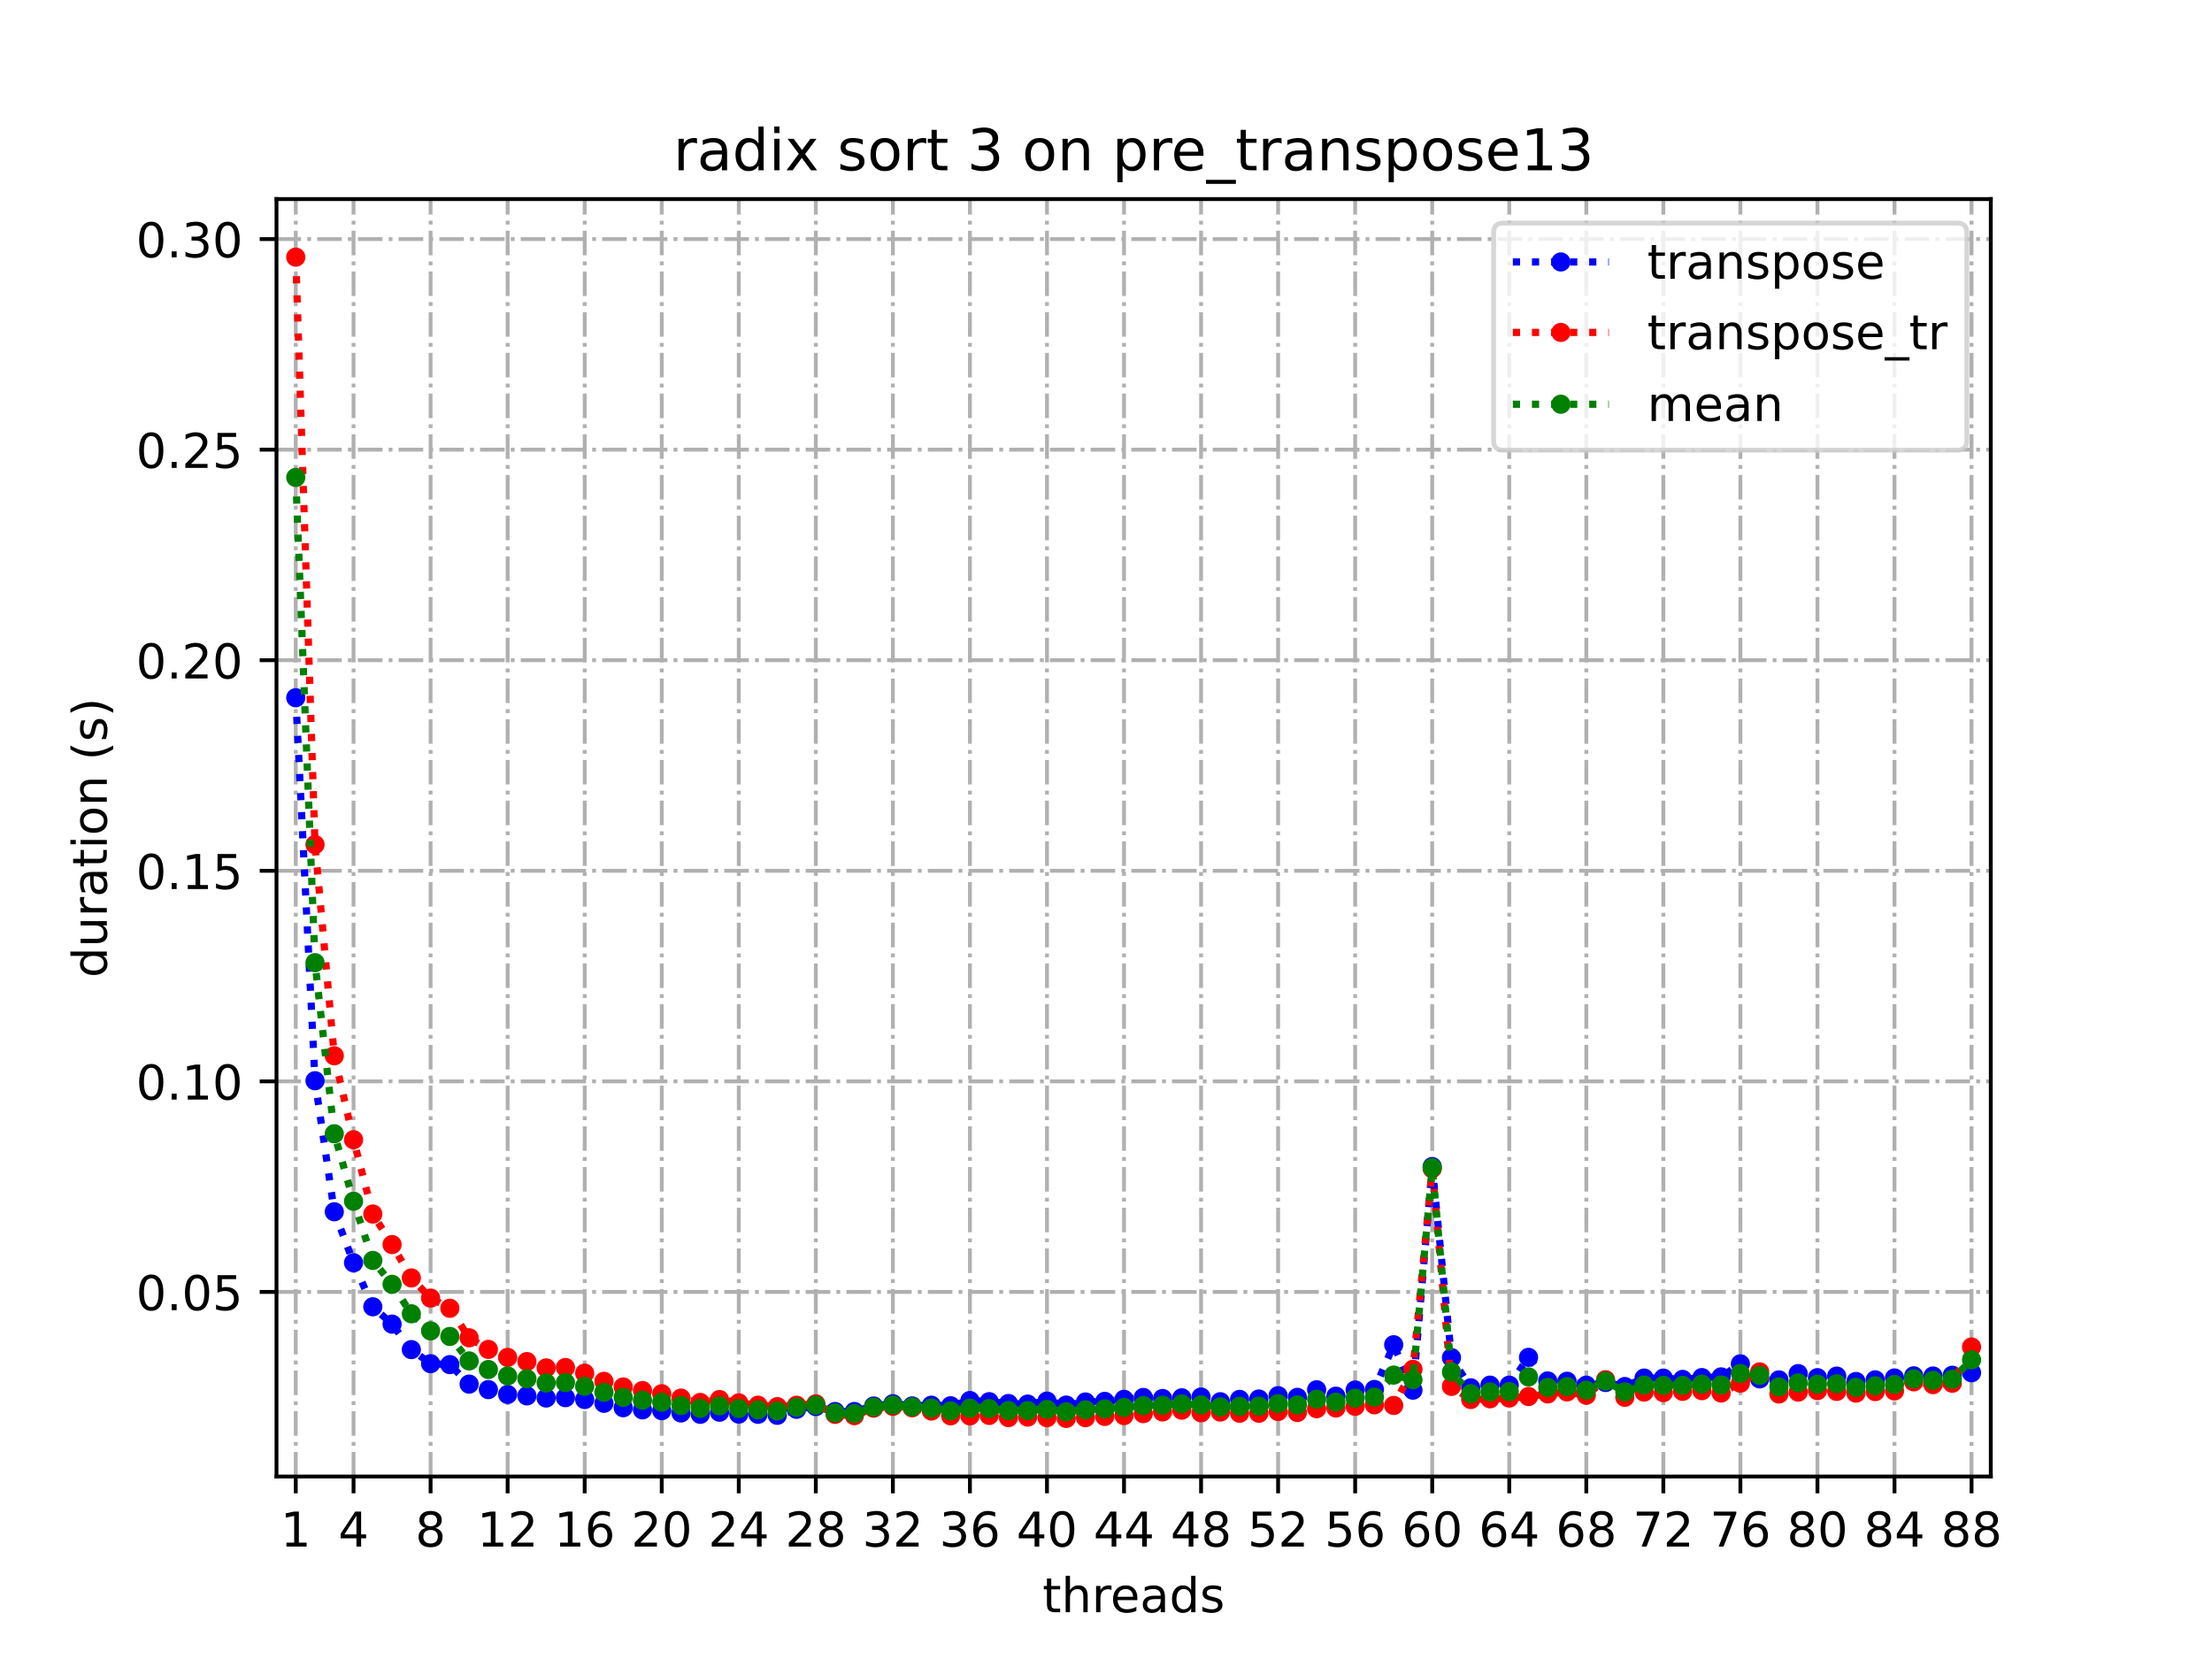<?xml version="1.0" encoding="utf-8" standalone="no"?>
<!DOCTYPE svg PUBLIC "-//W3C//DTD SVG 1.1//EN"
  "http://www.w3.org/Graphics/SVG/1.1/DTD/svg11.dtd">
<!-- Created with matplotlib (https://matplotlib.org/) -->
<svg height="345.6pt" version="1.1" viewBox="0 0 460.8 345.6" width="460.8pt" xmlns="http://www.w3.org/2000/svg" xmlns:xlink="http://www.w3.org/1999/xlink">
 <defs>
  <style type="text/css">*{stroke-linecap:butt;stroke-linejoin:round;}</style>
 </defs>
 <g id="figure_1">
  <g id="patch_1">
   <path d="M 0 345.6 
L 460.8 345.6 
L 460.8 0 
L 0 0 
z
" style="fill:#ffffff;"/>
  </g>
  <g id="axes_1">
   <g id="patch_2">
    <path d="M 57.6 307.584 
L 414.72 307.584 
L 414.72 41.472 
L 57.6 41.472 
z
" style="fill:#ffffff;"/>
   </g>
   <g id="matplotlib.axis_1">
    <g id="xtick_1">
     <g id="line2d_1">
      <path clip-path="url(#pb61db630d7)" d="M 61.613 307.584 
L 61.613 41.472 
" style="fill:none;stroke:#b0b0b0;stroke-dasharray:5.12,1.28,0.8,1.28;stroke-dashoffset:0;stroke-width:0.8;"/>
     </g>
     <g id="line2d_2">
      <defs>
       <path d="M 0 0 
L 0 3.5 
" id="m2d0837d06e" style="stroke:#000000;stroke-width:0.8;"/>
      </defs>
      <g>
       <use style="stroke:#000000;stroke-width:0.8;" x="61.613" xlink:href="#m2d0837d06e" y="307.584"/>
      </g>
     </g>
     <g id="text_1">
      <!-- 1 -->
      <g transform="translate(58.431 322.182)scale(0.1 -0.1)">
       <defs>
        <path d="M 12.406 8.297 
L 28.516 8.297 
L 28.516 63.922 
L 10.984 60.406 
L 10.984 69.391 
L 28.422 72.906 
L 38.281 72.906 
L 38.281 8.297 
L 54.391 8.297 
L 54.391 0 
L 12.406 0 
z
" id="DejaVuSans-49"/>
       </defs>
       <use xlink:href="#DejaVuSans-49"/>
      </g>
     </g>
    </g>
    <g id="xtick_2">
     <g id="line2d_3">
      <path clip-path="url(#pb61db630d7)" d="M 73.65 307.584 
L 73.65 41.472 
" style="fill:none;stroke:#b0b0b0;stroke-dasharray:5.12,1.28,0.8,1.28;stroke-dashoffset:0;stroke-width:0.8;"/>
     </g>
     <g id="line2d_4">
      <g>
       <use style="stroke:#000000;stroke-width:0.8;" x="73.65" xlink:href="#m2d0837d06e" y="307.584"/>
      </g>
     </g>
     <g id="text_2">
      <!-- 4 -->
      <g transform="translate(70.469 322.182)scale(0.1 -0.1)">
       <defs>
        <path d="M 37.797 64.312 
L 12.891 25.391 
L 37.797 25.391 
z
M 35.203 72.906 
L 47.609 72.906 
L 47.609 25.391 
L 58.016 25.391 
L 58.016 17.188 
L 47.609 17.188 
L 47.609 0 
L 37.797 0 
L 37.797 17.188 
L 4.891 17.188 
L 4.891 26.703 
z
" id="DejaVuSans-52"/>
       </defs>
       <use xlink:href="#DejaVuSans-52"/>
      </g>
     </g>
    </g>
    <g id="xtick_3">
     <g id="line2d_5">
      <path clip-path="url(#pb61db630d7)" d="M 89.701 307.584 
L 89.701 41.472 
" style="fill:none;stroke:#b0b0b0;stroke-dasharray:5.12,1.28,0.8,1.28;stroke-dashoffset:0;stroke-width:0.8;"/>
     </g>
     <g id="line2d_6">
      <g>
       <use style="stroke:#000000;stroke-width:0.8;" x="89.701" xlink:href="#m2d0837d06e" y="307.584"/>
      </g>
     </g>
     <g id="text_3">
      <!-- 8 -->
      <g transform="translate(86.519 322.182)scale(0.1 -0.1)">
       <defs>
        <path d="M 31.781 34.625 
Q 24.75 34.625 20.719 30.859 
Q 16.703 27.094 16.703 20.516 
Q 16.703 13.922 20.719 10.156 
Q 24.75 6.391 31.781 6.391 
Q 38.812 6.391 42.859 10.172 
Q 46.922 13.969 46.922 20.516 
Q 46.922 27.094 42.891 30.859 
Q 38.875 34.625 31.781 34.625 
z
M 21.922 38.812 
Q 15.578 40.375 12.031 44.719 
Q 8.5 49.078 8.5 55.328 
Q 8.5 64.062 14.719 69.141 
Q 20.953 74.219 31.781 74.219 
Q 42.672 74.219 48.875 69.141 
Q 55.078 64.062 55.078 55.328 
Q 55.078 49.078 51.531 44.719 
Q 48 40.375 41.703 38.812 
Q 48.828 37.156 52.797 32.312 
Q 56.781 27.484 56.781 20.516 
Q 56.781 9.906 50.312 4.234 
Q 43.844 -1.422 31.781 -1.422 
Q 19.734 -1.422 13.25 4.234 
Q 6.781 9.906 6.781 20.516 
Q 6.781 27.484 10.781 32.312 
Q 14.797 37.156 21.922 38.812 
z
M 18.312 54.391 
Q 18.312 48.734 21.844 45.562 
Q 25.391 42.391 31.781 42.391 
Q 38.141 42.391 41.719 45.562 
Q 45.312 48.734 45.312 54.391 
Q 45.312 60.062 41.719 63.234 
Q 38.141 66.406 31.781 66.406 
Q 25.391 66.406 21.844 63.234 
Q 18.312 60.062 18.312 54.391 
z
" id="DejaVuSans-56"/>
       </defs>
       <use xlink:href="#DejaVuSans-56"/>
      </g>
     </g>
    </g>
    <g id="xtick_4">
     <g id="line2d_7">
      <path clip-path="url(#pb61db630d7)" d="M 105.751 307.584 
L 105.751 41.472 
" style="fill:none;stroke:#b0b0b0;stroke-dasharray:5.12,1.28,0.8,1.28;stroke-dashoffset:0;stroke-width:0.8;"/>
     </g>
     <g id="line2d_8">
      <g>
       <use style="stroke:#000000;stroke-width:0.8;" x="105.751" xlink:href="#m2d0837d06e" y="307.584"/>
      </g>
     </g>
     <g id="text_4">
      <!-- 12 -->
      <g transform="translate(99.389 322.182)scale(0.1 -0.1)">
       <defs>
        <path d="M 19.188 8.297 
L 53.609 8.297 
L 53.609 0 
L 7.328 0 
L 7.328 8.297 
Q 12.938 14.109 22.625 23.891 
Q 32.328 33.688 34.812 36.531 
Q 39.547 41.844 41.422 45.531 
Q 43.312 49.219 43.312 52.781 
Q 43.312 58.594 39.234 62.25 
Q 35.156 65.922 28.609 65.922 
Q 23.969 65.922 18.812 64.312 
Q 13.672 62.703 7.812 59.422 
L 7.812 69.391 
Q 13.766 71.781 18.938 73 
Q 24.125 74.219 28.422 74.219 
Q 39.75 74.219 46.484 68.547 
Q 53.219 62.891 53.219 53.422 
Q 53.219 48.922 51.531 44.891 
Q 49.859 40.875 45.406 35.406 
Q 44.188 33.984 37.641 27.219 
Q 31.109 20.453 19.188 8.297 
z
" id="DejaVuSans-50"/>
       </defs>
       <use xlink:href="#DejaVuSans-49"/>
       <use x="63.623" xlink:href="#DejaVuSans-50"/>
      </g>
     </g>
    </g>
    <g id="xtick_5">
     <g id="line2d_9">
      <path clip-path="url(#pb61db630d7)" d="M 121.801 307.584 
L 121.801 41.472 
" style="fill:none;stroke:#b0b0b0;stroke-dasharray:5.12,1.28,0.8,1.28;stroke-dashoffset:0;stroke-width:0.8;"/>
     </g>
     <g id="line2d_10">
      <g>
       <use style="stroke:#000000;stroke-width:0.8;" x="121.801" xlink:href="#m2d0837d06e" y="307.584"/>
      </g>
     </g>
     <g id="text_5">
      <!-- 16 -->
      <g transform="translate(115.439 322.182)scale(0.1 -0.1)">
       <defs>
        <path d="M 33.016 40.375 
Q 26.375 40.375 22.484 35.828 
Q 18.609 31.297 18.609 23.391 
Q 18.609 15.531 22.484 10.953 
Q 26.375 6.391 33.016 6.391 
Q 39.656 6.391 43.531 10.953 
Q 47.406 15.531 47.406 23.391 
Q 47.406 31.297 43.531 35.828 
Q 39.656 40.375 33.016 40.375 
z
M 52.594 71.297 
L 52.594 62.312 
Q 48.875 64.062 45.094 64.984 
Q 41.312 65.922 37.594 65.922 
Q 27.828 65.922 22.672 59.328 
Q 17.531 52.734 16.797 39.406 
Q 19.672 43.656 24.016 45.922 
Q 28.375 48.188 33.594 48.188 
Q 44.578 48.188 50.953 41.516 
Q 57.328 34.859 57.328 23.391 
Q 57.328 12.156 50.688 5.359 
Q 44.047 -1.422 33.016 -1.422 
Q 20.359 -1.422 13.672 8.266 
Q 6.984 17.969 6.984 36.375 
Q 6.984 53.656 15.188 63.938 
Q 23.391 74.219 37.203 74.219 
Q 40.922 74.219 44.703 73.484 
Q 48.484 72.75 52.594 71.297 
z
" id="DejaVuSans-54"/>
       </defs>
       <use xlink:href="#DejaVuSans-49"/>
       <use x="63.623" xlink:href="#DejaVuSans-54"/>
      </g>
     </g>
    </g>
    <g id="xtick_6">
     <g id="line2d_11">
      <path clip-path="url(#pb61db630d7)" d="M 137.852 307.584 
L 137.852 41.472 
" style="fill:none;stroke:#b0b0b0;stroke-dasharray:5.12,1.28,0.8,1.28;stroke-dashoffset:0;stroke-width:0.8;"/>
     </g>
     <g id="line2d_12">
      <g>
       <use style="stroke:#000000;stroke-width:0.8;" x="137.852" xlink:href="#m2d0837d06e" y="307.584"/>
      </g>
     </g>
     <g id="text_6">
      <!-- 20 -->
      <g transform="translate(131.489 322.182)scale(0.1 -0.1)">
       <defs>
        <path d="M 31.781 66.406 
Q 24.172 66.406 20.328 58.906 
Q 16.5 51.422 16.5 36.375 
Q 16.5 21.391 20.328 13.891 
Q 24.172 6.391 31.781 6.391 
Q 39.453 6.391 43.281 13.891 
Q 47.125 21.391 47.125 36.375 
Q 47.125 51.422 43.281 58.906 
Q 39.453 66.406 31.781 66.406 
z
M 31.781 74.219 
Q 44.047 74.219 50.516 64.516 
Q 56.984 54.828 56.984 36.375 
Q 56.984 17.969 50.516 8.266 
Q 44.047 -1.422 31.781 -1.422 
Q 19.531 -1.422 13.062 8.266 
Q 6.594 17.969 6.594 36.375 
Q 6.594 54.828 13.062 64.516 
Q 19.531 74.219 31.781 74.219 
z
" id="DejaVuSans-48"/>
       </defs>
       <use xlink:href="#DejaVuSans-50"/>
       <use x="63.623" xlink:href="#DejaVuSans-48"/>
      </g>
     </g>
    </g>
    <g id="xtick_7">
     <g id="line2d_13">
      <path clip-path="url(#pb61db630d7)" d="M 153.902 307.584 
L 153.902 41.472 
" style="fill:none;stroke:#b0b0b0;stroke-dasharray:5.12,1.28,0.8,1.28;stroke-dashoffset:0;stroke-width:0.8;"/>
     </g>
     <g id="line2d_14">
      <g>
       <use style="stroke:#000000;stroke-width:0.8;" x="153.902" xlink:href="#m2d0837d06e" y="307.584"/>
      </g>
     </g>
     <g id="text_7">
      <!-- 24 -->
      <g transform="translate(147.54 322.182)scale(0.1 -0.1)">
       <use xlink:href="#DejaVuSans-50"/>
       <use x="63.623" xlink:href="#DejaVuSans-52"/>
      </g>
     </g>
    </g>
    <g id="xtick_8">
     <g id="line2d_15">
      <path clip-path="url(#pb61db630d7)" d="M 169.952 307.584 
L 169.952 41.472 
" style="fill:none;stroke:#b0b0b0;stroke-dasharray:5.12,1.28,0.8,1.28;stroke-dashoffset:0;stroke-width:0.8;"/>
     </g>
     <g id="line2d_16">
      <g>
       <use style="stroke:#000000;stroke-width:0.8;" x="169.952" xlink:href="#m2d0837d06e" y="307.584"/>
      </g>
     </g>
     <g id="text_8">
      <!-- 28 -->
      <g transform="translate(163.59 322.182)scale(0.1 -0.1)">
       <use xlink:href="#DejaVuSans-50"/>
       <use x="63.623" xlink:href="#DejaVuSans-56"/>
      </g>
     </g>
    </g>
    <g id="xtick_9">
     <g id="line2d_17">
      <path clip-path="url(#pb61db630d7)" d="M 186.003 307.584 
L 186.003 41.472 
" style="fill:none;stroke:#b0b0b0;stroke-dasharray:5.12,1.28,0.8,1.28;stroke-dashoffset:0;stroke-width:0.8;"/>
     </g>
     <g id="line2d_18">
      <g>
       <use style="stroke:#000000;stroke-width:0.8;" x="186.003" xlink:href="#m2d0837d06e" y="307.584"/>
      </g>
     </g>
     <g id="text_9">
      <!-- 32 -->
      <g transform="translate(179.64 322.182)scale(0.1 -0.1)">
       <defs>
        <path d="M 40.578 39.312 
Q 47.656 37.797 51.625 33 
Q 55.609 28.219 55.609 21.188 
Q 55.609 10.406 48.188 4.484 
Q 40.766 -1.422 27.094 -1.422 
Q 22.516 -1.422 17.656 -0.516 
Q 12.797 0.391 7.625 2.203 
L 7.625 11.719 
Q 11.719 9.328 16.594 8.109 
Q 21.484 6.891 26.812 6.891 
Q 36.078 6.891 40.938 10.547 
Q 45.797 14.203 45.797 21.188 
Q 45.797 27.641 41.281 31.266 
Q 36.766 34.906 28.719 34.906 
L 20.219 34.906 
L 20.219 43.016 
L 29.109 43.016 
Q 36.375 43.016 40.234 45.922 
Q 44.094 48.828 44.094 54.297 
Q 44.094 59.906 40.109 62.906 
Q 36.141 65.922 28.719 65.922 
Q 24.656 65.922 20.016 65.031 
Q 15.375 64.156 9.812 62.312 
L 9.812 71.094 
Q 15.438 72.656 20.344 73.438 
Q 25.25 74.219 29.594 74.219 
Q 40.828 74.219 47.359 69.109 
Q 53.906 64.016 53.906 55.328 
Q 53.906 49.266 50.438 45.094 
Q 46.969 40.922 40.578 39.312 
z
" id="DejaVuSans-51"/>
       </defs>
       <use xlink:href="#DejaVuSans-51"/>
       <use x="63.623" xlink:href="#DejaVuSans-50"/>
      </g>
     </g>
    </g>
    <g id="xtick_10">
     <g id="line2d_19">
      <path clip-path="url(#pb61db630d7)" d="M 202.053 307.584 
L 202.053 41.472 
" style="fill:none;stroke:#b0b0b0;stroke-dasharray:5.12,1.28,0.8,1.28;stroke-dashoffset:0;stroke-width:0.8;"/>
     </g>
     <g id="line2d_20">
      <g>
       <use style="stroke:#000000;stroke-width:0.8;" x="202.053" xlink:href="#m2d0837d06e" y="307.584"/>
      </g>
     </g>
     <g id="text_10">
      <!-- 36 -->
      <g transform="translate(195.691 322.182)scale(0.1 -0.1)">
       <use xlink:href="#DejaVuSans-51"/>
       <use x="63.623" xlink:href="#DejaVuSans-54"/>
      </g>
     </g>
    </g>
    <g id="xtick_11">
     <g id="line2d_21">
      <path clip-path="url(#pb61db630d7)" d="M 218.103 307.584 
L 218.103 41.472 
" style="fill:none;stroke:#b0b0b0;stroke-dasharray:5.12,1.28,0.8,1.28;stroke-dashoffset:0;stroke-width:0.8;"/>
     </g>
     <g id="line2d_22">
      <g>
       <use style="stroke:#000000;stroke-width:0.8;" x="218.103" xlink:href="#m2d0837d06e" y="307.584"/>
      </g>
     </g>
     <g id="text_11">
      <!-- 40 -->
      <g transform="translate(211.741 322.182)scale(0.1 -0.1)">
       <use xlink:href="#DejaVuSans-52"/>
       <use x="63.623" xlink:href="#DejaVuSans-48"/>
      </g>
     </g>
    </g>
    <g id="xtick_12">
     <g id="line2d_23">
      <path clip-path="url(#pb61db630d7)" d="M 234.154 307.584 
L 234.154 41.472 
" style="fill:none;stroke:#b0b0b0;stroke-dasharray:5.12,1.28,0.8,1.28;stroke-dashoffset:0;stroke-width:0.8;"/>
     </g>
     <g id="line2d_24">
      <g>
       <use style="stroke:#000000;stroke-width:0.8;" x="234.154" xlink:href="#m2d0837d06e" y="307.584"/>
      </g>
     </g>
     <g id="text_12">
      <!-- 44 -->
      <g transform="translate(227.791 322.182)scale(0.1 -0.1)">
       <use xlink:href="#DejaVuSans-52"/>
       <use x="63.623" xlink:href="#DejaVuSans-52"/>
      </g>
     </g>
    </g>
    <g id="xtick_13">
     <g id="line2d_25">
      <path clip-path="url(#pb61db630d7)" d="M 250.204 307.584 
L 250.204 41.472 
" style="fill:none;stroke:#b0b0b0;stroke-dasharray:5.12,1.28,0.8,1.28;stroke-dashoffset:0;stroke-width:0.8;"/>
     </g>
     <g id="line2d_26">
      <g>
       <use style="stroke:#000000;stroke-width:0.8;" x="250.204" xlink:href="#m2d0837d06e" y="307.584"/>
      </g>
     </g>
     <g id="text_13">
      <!-- 48 -->
      <g transform="translate(243.842 322.182)scale(0.1 -0.1)">
       <use xlink:href="#DejaVuSans-52"/>
       <use x="63.623" xlink:href="#DejaVuSans-56"/>
      </g>
     </g>
    </g>
    <g id="xtick_14">
     <g id="line2d_27">
      <path clip-path="url(#pb61db630d7)" d="M 266.254 307.584 
L 266.254 41.472 
" style="fill:none;stroke:#b0b0b0;stroke-dasharray:5.12,1.28,0.8,1.28;stroke-dashoffset:0;stroke-width:0.8;"/>
     </g>
     <g id="line2d_28">
      <g>
       <use style="stroke:#000000;stroke-width:0.8;" x="266.254" xlink:href="#m2d0837d06e" y="307.584"/>
      </g>
     </g>
     <g id="text_14">
      <!-- 52 -->
      <g transform="translate(259.892 322.182)scale(0.1 -0.1)">
       <defs>
        <path d="M 10.797 72.906 
L 49.516 72.906 
L 49.516 64.594 
L 19.828 64.594 
L 19.828 46.734 
Q 21.969 47.469 24.109 47.828 
Q 26.266 48.188 28.422 48.188 
Q 40.625 48.188 47.75 41.5 
Q 54.891 34.812 54.891 23.391 
Q 54.891 11.625 47.562 5.094 
Q 40.234 -1.422 26.906 -1.422 
Q 22.312 -1.422 17.547 -0.641 
Q 12.797 0.141 7.719 1.703 
L 7.719 11.625 
Q 12.109 9.234 16.797 8.062 
Q 21.484 6.891 26.703 6.891 
Q 35.156 6.891 40.078 11.328 
Q 45.016 15.766 45.016 23.391 
Q 45.016 31 40.078 35.438 
Q 35.156 39.891 26.703 39.891 
Q 22.75 39.891 18.812 39.016 
Q 14.891 38.141 10.797 36.281 
z
" id="DejaVuSans-53"/>
       </defs>
       <use xlink:href="#DejaVuSans-53"/>
       <use x="63.623" xlink:href="#DejaVuSans-50"/>
      </g>
     </g>
    </g>
    <g id="xtick_15">
     <g id="line2d_29">
      <path clip-path="url(#pb61db630d7)" d="M 282.305 307.584 
L 282.305 41.472 
" style="fill:none;stroke:#b0b0b0;stroke-dasharray:5.12,1.28,0.8,1.28;stroke-dashoffset:0;stroke-width:0.8;"/>
     </g>
     <g id="line2d_30">
      <g>
       <use style="stroke:#000000;stroke-width:0.8;" x="282.305" xlink:href="#m2d0837d06e" y="307.584"/>
      </g>
     </g>
     <g id="text_15">
      <!-- 56 -->
      <g transform="translate(275.942 322.182)scale(0.1 -0.1)">
       <use xlink:href="#DejaVuSans-53"/>
       <use x="63.623" xlink:href="#DejaVuSans-54"/>
      </g>
     </g>
    </g>
    <g id="xtick_16">
     <g id="line2d_31">
      <path clip-path="url(#pb61db630d7)" d="M 298.355 307.584 
L 298.355 41.472 
" style="fill:none;stroke:#b0b0b0;stroke-dasharray:5.12,1.28,0.8,1.28;stroke-dashoffset:0;stroke-width:0.8;"/>
     </g>
     <g id="line2d_32">
      <g>
       <use style="stroke:#000000;stroke-width:0.8;" x="298.355" xlink:href="#m2d0837d06e" y="307.584"/>
      </g>
     </g>
     <g id="text_16">
      <!-- 60 -->
      <g transform="translate(291.993 322.182)scale(0.1 -0.1)">
       <use xlink:href="#DejaVuSans-54"/>
       <use x="63.623" xlink:href="#DejaVuSans-48"/>
      </g>
     </g>
    </g>
    <g id="xtick_17">
     <g id="line2d_33">
      <path clip-path="url(#pb61db630d7)" d="M 314.405 307.584 
L 314.405 41.472 
" style="fill:none;stroke:#b0b0b0;stroke-dasharray:5.12,1.28,0.8,1.28;stroke-dashoffset:0;stroke-width:0.8;"/>
     </g>
     <g id="line2d_34">
      <g>
       <use style="stroke:#000000;stroke-width:0.8;" x="314.405" xlink:href="#m2d0837d06e" y="307.584"/>
      </g>
     </g>
     <g id="text_17">
      <!-- 64 -->
      <g transform="translate(308.043 322.182)scale(0.1 -0.1)">
       <use xlink:href="#DejaVuSans-54"/>
       <use x="63.623" xlink:href="#DejaVuSans-52"/>
      </g>
     </g>
    </g>
    <g id="xtick_18">
     <g id="line2d_35">
      <path clip-path="url(#pb61db630d7)" d="M 330.456 307.584 
L 330.456 41.472 
" style="fill:none;stroke:#b0b0b0;stroke-dasharray:5.12,1.28,0.8,1.28;stroke-dashoffset:0;stroke-width:0.8;"/>
     </g>
     <g id="line2d_36">
      <g>
       <use style="stroke:#000000;stroke-width:0.8;" x="330.456" xlink:href="#m2d0837d06e" y="307.584"/>
      </g>
     </g>
     <g id="text_18">
      <!-- 68 -->
      <g transform="translate(324.093 322.182)scale(0.1 -0.1)">
       <use xlink:href="#DejaVuSans-54"/>
       <use x="63.623" xlink:href="#DejaVuSans-56"/>
      </g>
     </g>
    </g>
    <g id="xtick_19">
     <g id="line2d_37">
      <path clip-path="url(#pb61db630d7)" d="M 346.506 307.584 
L 346.506 41.472 
" style="fill:none;stroke:#b0b0b0;stroke-dasharray:5.12,1.28,0.8,1.28;stroke-dashoffset:0;stroke-width:0.8;"/>
     </g>
     <g id="line2d_38">
      <g>
       <use style="stroke:#000000;stroke-width:0.8;" x="346.506" xlink:href="#m2d0837d06e" y="307.584"/>
      </g>
     </g>
     <g id="text_19">
      <!-- 72 -->
      <g transform="translate(340.144 322.182)scale(0.1 -0.1)">
       <defs>
        <path d="M 8.203 72.906 
L 55.078 72.906 
L 55.078 68.703 
L 28.609 0 
L 18.312 0 
L 43.219 64.594 
L 8.203 64.594 
z
" id="DejaVuSans-55"/>
       </defs>
       <use xlink:href="#DejaVuSans-55"/>
       <use x="63.623" xlink:href="#DejaVuSans-50"/>
      </g>
     </g>
    </g>
    <g id="xtick_20">
     <g id="line2d_39">
      <path clip-path="url(#pb61db630d7)" d="M 362.556 307.584 
L 362.556 41.472 
" style="fill:none;stroke:#b0b0b0;stroke-dasharray:5.12,1.28,0.8,1.28;stroke-dashoffset:0;stroke-width:0.8;"/>
     </g>
     <g id="line2d_40">
      <g>
       <use style="stroke:#000000;stroke-width:0.8;" x="362.556" xlink:href="#m2d0837d06e" y="307.584"/>
      </g>
     </g>
     <g id="text_20">
      <!-- 76 -->
      <g transform="translate(356.194 322.182)scale(0.1 -0.1)">
       <use xlink:href="#DejaVuSans-55"/>
       <use x="63.623" xlink:href="#DejaVuSans-54"/>
      </g>
     </g>
    </g>
    <g id="xtick_21">
     <g id="line2d_41">
      <path clip-path="url(#pb61db630d7)" d="M 378.607 307.584 
L 378.607 41.472 
" style="fill:none;stroke:#b0b0b0;stroke-dasharray:5.12,1.28,0.8,1.28;stroke-dashoffset:0;stroke-width:0.8;"/>
     </g>
     <g id="line2d_42">
      <g>
       <use style="stroke:#000000;stroke-width:0.8;" x="378.607" xlink:href="#m2d0837d06e" y="307.584"/>
      </g>
     </g>
     <g id="text_21">
      <!-- 80 -->
      <g transform="translate(372.244 322.182)scale(0.1 -0.1)">
       <use xlink:href="#DejaVuSans-56"/>
       <use x="63.623" xlink:href="#DejaVuSans-48"/>
      </g>
     </g>
    </g>
    <g id="xtick_22">
     <g id="line2d_43">
      <path clip-path="url(#pb61db630d7)" d="M 394.657 307.584 
L 394.657 41.472 
" style="fill:none;stroke:#b0b0b0;stroke-dasharray:5.12,1.28,0.8,1.28;stroke-dashoffset:0;stroke-width:0.8;"/>
     </g>
     <g id="line2d_44">
      <g>
       <use style="stroke:#000000;stroke-width:0.8;" x="394.657" xlink:href="#m2d0837d06e" y="307.584"/>
      </g>
     </g>
     <g id="text_22">
      <!-- 84 -->
      <g transform="translate(388.295 322.182)scale(0.1 -0.1)">
       <use xlink:href="#DejaVuSans-56"/>
       <use x="63.623" xlink:href="#DejaVuSans-52"/>
      </g>
     </g>
    </g>
    <g id="xtick_23">
     <g id="line2d_45">
      <path clip-path="url(#pb61db630d7)" d="M 410.707 307.584 
L 410.707 41.472 
" style="fill:none;stroke:#b0b0b0;stroke-dasharray:5.12,1.28,0.8,1.28;stroke-dashoffset:0;stroke-width:0.8;"/>
     </g>
     <g id="line2d_46">
      <g>
       <use style="stroke:#000000;stroke-width:0.8;" x="410.707" xlink:href="#m2d0837d06e" y="307.584"/>
      </g>
     </g>
     <g id="text_23">
      <!-- 88 -->
      <g transform="translate(404.345 322.182)scale(0.1 -0.1)">
       <use xlink:href="#DejaVuSans-56"/>
       <use x="63.623" xlink:href="#DejaVuSans-56"/>
      </g>
     </g>
    </g>
    <g id="text_24">
     <!-- threads -->
     <g transform="translate(217.169 335.861)scale(0.1 -0.1)">
      <defs>
       <path d="M 18.312 70.219 
L 18.312 54.688 
L 36.812 54.688 
L 36.812 47.703 
L 18.312 47.703 
L 18.312 18.016 
Q 18.312 11.328 20.141 9.422 
Q 21.969 7.516 27.594 7.516 
L 36.812 7.516 
L 36.812 0 
L 27.594 0 
Q 17.188 0 13.234 3.875 
Q 9.281 7.766 9.281 18.016 
L 9.281 47.703 
L 2.688 47.703 
L 2.688 54.688 
L 9.281 54.688 
L 9.281 70.219 
z
" id="DejaVuSans-116"/>
       <path d="M 54.891 33.016 
L 54.891 0 
L 45.906 0 
L 45.906 32.719 
Q 45.906 40.484 42.875 44.328 
Q 39.844 48.188 33.797 48.188 
Q 26.516 48.188 22.312 43.547 
Q 18.109 38.922 18.109 30.906 
L 18.109 0 
L 9.078 0 
L 9.078 75.984 
L 18.109 75.984 
L 18.109 46.188 
Q 21.344 51.125 25.703 53.562 
Q 30.078 56 35.797 56 
Q 45.219 56 50.047 50.172 
Q 54.891 44.344 54.891 33.016 
z
" id="DejaVuSans-104"/>
       <path d="M 41.109 46.297 
Q 39.594 47.172 37.812 47.578 
Q 36.031 48 33.891 48 
Q 26.266 48 22.188 43.047 
Q 18.109 38.094 18.109 28.812 
L 18.109 0 
L 9.078 0 
L 9.078 54.688 
L 18.109 54.688 
L 18.109 46.188 
Q 20.953 51.172 25.484 53.578 
Q 30.031 56 36.531 56 
Q 37.453 56 38.578 55.875 
Q 39.703 55.766 41.062 55.516 
z
" id="DejaVuSans-114"/>
       <path d="M 56.203 29.594 
L 56.203 25.203 
L 14.891 25.203 
Q 15.484 15.922 20.484 11.062 
Q 25.484 6.203 34.422 6.203 
Q 39.594 6.203 44.453 7.469 
Q 49.312 8.734 54.109 11.281 
L 54.109 2.781 
Q 49.266 0.734 44.188 -0.344 
Q 39.109 -1.422 33.891 -1.422 
Q 20.797 -1.422 13.156 6.188 
Q 5.516 13.812 5.516 26.812 
Q 5.516 40.234 12.766 48.109 
Q 20.016 56 32.328 56 
Q 43.359 56 49.781 48.891 
Q 56.203 41.797 56.203 29.594 
z
M 47.219 32.234 
Q 47.125 39.594 43.094 43.984 
Q 39.062 48.391 32.422 48.391 
Q 24.906 48.391 20.391 44.141 
Q 15.875 39.891 15.188 32.172 
z
" id="DejaVuSans-101"/>
       <path d="M 34.281 27.484 
Q 23.391 27.484 19.188 25 
Q 14.984 22.516 14.984 16.5 
Q 14.984 11.719 18.141 8.906 
Q 21.297 6.109 26.703 6.109 
Q 34.188 6.109 38.703 11.406 
Q 43.219 16.703 43.219 25.484 
L 43.219 27.484 
z
M 52.203 31.203 
L 52.203 0 
L 43.219 0 
L 43.219 8.297 
Q 40.141 3.328 35.547 0.953 
Q 30.953 -1.422 24.312 -1.422 
Q 15.922 -1.422 10.953 3.297 
Q 6 8.016 6 15.922 
Q 6 25.141 12.172 29.828 
Q 18.359 34.516 30.609 34.516 
L 43.219 34.516 
L 43.219 35.406 
Q 43.219 41.609 39.141 45 
Q 35.062 48.391 27.688 48.391 
Q 23 48.391 18.547 47.266 
Q 14.109 46.141 10.016 43.891 
L 10.016 52.203 
Q 14.938 54.109 19.578 55.047 
Q 24.219 56 28.609 56 
Q 40.484 56 46.344 49.844 
Q 52.203 43.703 52.203 31.203 
z
" id="DejaVuSans-97"/>
       <path d="M 45.406 46.391 
L 45.406 75.984 
L 54.391 75.984 
L 54.391 0 
L 45.406 0 
L 45.406 8.203 
Q 42.578 3.328 38.25 0.953 
Q 33.938 -1.422 27.875 -1.422 
Q 17.969 -1.422 11.734 6.484 
Q 5.516 14.406 5.516 27.297 
Q 5.516 40.188 11.734 48.094 
Q 17.969 56 27.875 56 
Q 33.938 56 38.25 53.625 
Q 42.578 51.266 45.406 46.391 
z
M 14.797 27.297 
Q 14.797 17.391 18.875 11.75 
Q 22.953 6.109 30.078 6.109 
Q 37.203 6.109 41.297 11.75 
Q 45.406 17.391 45.406 27.297 
Q 45.406 37.203 41.297 42.844 
Q 37.203 48.484 30.078 48.484 
Q 22.953 48.484 18.875 42.844 
Q 14.797 37.203 14.797 27.297 
z
" id="DejaVuSans-100"/>
       <path d="M 44.281 53.078 
L 44.281 44.578 
Q 40.484 46.531 36.375 47.5 
Q 32.281 48.484 27.875 48.484 
Q 21.188 48.484 17.844 46.438 
Q 14.5 44.391 14.5 40.281 
Q 14.5 37.156 16.891 35.375 
Q 19.281 33.594 26.516 31.984 
L 29.594 31.297 
Q 39.156 29.25 43.188 25.516 
Q 47.219 21.781 47.219 15.094 
Q 47.219 7.469 41.188 3.016 
Q 35.156 -1.422 24.609 -1.422 
Q 20.219 -1.422 15.453 -0.562 
Q 10.688 0.297 5.422 2 
L 5.422 11.281 
Q 10.406 8.688 15.234 7.391 
Q 20.062 6.109 24.812 6.109 
Q 31.156 6.109 34.562 8.281 
Q 37.984 10.453 37.984 14.406 
Q 37.984 18.062 35.516 20.016 
Q 33.062 21.969 24.703 23.781 
L 21.578 24.516 
Q 13.234 26.266 9.516 29.906 
Q 5.812 33.547 5.812 39.891 
Q 5.812 47.609 11.281 51.797 
Q 16.75 56 26.812 56 
Q 31.781 56 36.172 55.266 
Q 40.578 54.547 44.281 53.078 
z
" id="DejaVuSans-115"/>
      </defs>
      <use xlink:href="#DejaVuSans-116"/>
      <use x="39.209" xlink:href="#DejaVuSans-104"/>
      <use x="102.588" xlink:href="#DejaVuSans-114"/>
      <use x="141.451" xlink:href="#DejaVuSans-101"/>
      <use x="202.975" xlink:href="#DejaVuSans-97"/>
      <use x="264.254" xlink:href="#DejaVuSans-100"/>
      <use x="327.73" xlink:href="#DejaVuSans-115"/>
     </g>
    </g>
   </g>
   <g id="matplotlib.axis_2">
    <g id="ytick_1">
     <g id="line2d_47">
      <path clip-path="url(#pb61db630d7)" d="M 57.6 269.131 
L 414.72 269.131 
" style="fill:none;stroke:#b0b0b0;stroke-dasharray:5.12,1.28,0.8,1.28;stroke-dashoffset:0;stroke-width:0.8;"/>
     </g>
     <g id="line2d_48">
      <defs>
       <path d="M 0 0 
L -3.5 0 
" id="m907447cc7b" style="stroke:#000000;stroke-width:0.8;"/>
      </defs>
      <g>
       <use style="stroke:#000000;stroke-width:0.8;" x="57.6" xlink:href="#m907447cc7b" y="269.131"/>
      </g>
     </g>
     <g id="text_25">
      <!-- 0.05 -->
      <g transform="translate(28.334 272.931)scale(0.1 -0.1)">
       <defs>
        <path d="M 10.688 12.406 
L 21 12.406 
L 21 0 
L 10.688 0 
z
" id="DejaVuSans-46"/>
       </defs>
       <use xlink:href="#DejaVuSans-48"/>
       <use x="63.623" xlink:href="#DejaVuSans-46"/>
       <use x="95.41" xlink:href="#DejaVuSans-48"/>
       <use x="159.033" xlink:href="#DejaVuSans-53"/>
      </g>
     </g>
    </g>
    <g id="ytick_2">
     <g id="line2d_49">
      <path clip-path="url(#pb61db630d7)" d="M 57.6 225.266 
L 414.72 225.266 
" style="fill:none;stroke:#b0b0b0;stroke-dasharray:5.12,1.28,0.8,1.28;stroke-dashoffset:0;stroke-width:0.8;"/>
     </g>
     <g id="line2d_50">
      <g>
       <use style="stroke:#000000;stroke-width:0.8;" x="57.6" xlink:href="#m907447cc7b" y="225.266"/>
      </g>
     </g>
     <g id="text_26">
      <!-- 0.10 -->
      <g transform="translate(28.334 229.066)scale(0.1 -0.1)">
       <use xlink:href="#DejaVuSans-48"/>
       <use x="63.623" xlink:href="#DejaVuSans-46"/>
       <use x="95.41" xlink:href="#DejaVuSans-49"/>
       <use x="159.033" xlink:href="#DejaVuSans-48"/>
      </g>
     </g>
    </g>
    <g id="ytick_3">
     <g id="line2d_51">
      <path clip-path="url(#pb61db630d7)" d="M 57.6 181.401 
L 414.72 181.401 
" style="fill:none;stroke:#b0b0b0;stroke-dasharray:5.12,1.28,0.8,1.28;stroke-dashoffset:0;stroke-width:0.8;"/>
     </g>
     <g id="line2d_52">
      <g>
       <use style="stroke:#000000;stroke-width:0.8;" x="57.6" xlink:href="#m907447cc7b" y="181.401"/>
      </g>
     </g>
     <g id="text_27">
      <!-- 0.15 -->
      <g transform="translate(28.334 185.201)scale(0.1 -0.1)">
       <use xlink:href="#DejaVuSans-48"/>
       <use x="63.623" xlink:href="#DejaVuSans-46"/>
       <use x="95.41" xlink:href="#DejaVuSans-49"/>
       <use x="159.033" xlink:href="#DejaVuSans-53"/>
      </g>
     </g>
    </g>
    <g id="ytick_4">
     <g id="line2d_53">
      <path clip-path="url(#pb61db630d7)" d="M 57.6 137.537 
L 414.72 137.537 
" style="fill:none;stroke:#b0b0b0;stroke-dasharray:5.12,1.28,0.8,1.28;stroke-dashoffset:0;stroke-width:0.8;"/>
     </g>
     <g id="line2d_54">
      <g>
       <use style="stroke:#000000;stroke-width:0.8;" x="57.6" xlink:href="#m907447cc7b" y="137.537"/>
      </g>
     </g>
     <g id="text_28">
      <!-- 0.20 -->
      <g transform="translate(28.334 141.336)scale(0.1 -0.1)">
       <use xlink:href="#DejaVuSans-48"/>
       <use x="63.623" xlink:href="#DejaVuSans-46"/>
       <use x="95.41" xlink:href="#DejaVuSans-50"/>
       <use x="159.033" xlink:href="#DejaVuSans-48"/>
      </g>
     </g>
    </g>
    <g id="ytick_5">
     <g id="line2d_55">
      <path clip-path="url(#pb61db630d7)" d="M 57.6 93.672 
L 414.72 93.672 
" style="fill:none;stroke:#b0b0b0;stroke-dasharray:5.12,1.28,0.8,1.28;stroke-dashoffset:0;stroke-width:0.8;"/>
     </g>
     <g id="line2d_56">
      <g>
       <use style="stroke:#000000;stroke-width:0.8;" x="57.6" xlink:href="#m907447cc7b" y="93.672"/>
      </g>
     </g>
     <g id="text_29">
      <!-- 0.25 -->
      <g transform="translate(28.334 97.471)scale(0.1 -0.1)">
       <use xlink:href="#DejaVuSans-48"/>
       <use x="63.623" xlink:href="#DejaVuSans-46"/>
       <use x="95.41" xlink:href="#DejaVuSans-50"/>
       <use x="159.033" xlink:href="#DejaVuSans-53"/>
      </g>
     </g>
    </g>
    <g id="ytick_6">
     <g id="line2d_57">
      <path clip-path="url(#pb61db630d7)" d="M 57.6 49.807 
L 414.72 49.807 
" style="fill:none;stroke:#b0b0b0;stroke-dasharray:5.12,1.28,0.8,1.28;stroke-dashoffset:0;stroke-width:0.8;"/>
     </g>
     <g id="line2d_58">
      <g>
       <use style="stroke:#000000;stroke-width:0.8;" x="57.6" xlink:href="#m907447cc7b" y="49.807"/>
      </g>
     </g>
     <g id="text_30">
      <!-- 0.30 -->
      <g transform="translate(28.334 53.606)scale(0.1 -0.1)">
       <use xlink:href="#DejaVuSans-48"/>
       <use x="63.623" xlink:href="#DejaVuSans-46"/>
       <use x="95.41" xlink:href="#DejaVuSans-51"/>
       <use x="159.033" xlink:href="#DejaVuSans-48"/>
      </g>
     </g>
    </g>
    <g id="text_31">
     <!-- duration (s) -->
     <g transform="translate(22.255 203.663)rotate(-90)scale(0.1 -0.1)">
      <defs>
       <path d="M 8.5 21.578 
L 8.5 54.688 
L 17.484 54.688 
L 17.484 21.922 
Q 17.484 14.156 20.5 10.266 
Q 23.531 6.391 29.594 6.391 
Q 36.859 6.391 41.078 11.031 
Q 45.312 15.672 45.312 23.688 
L 45.312 54.688 
L 54.297 54.688 
L 54.297 0 
L 45.312 0 
L 45.312 8.406 
Q 42.047 3.422 37.719 1 
Q 33.406 -1.422 27.688 -1.422 
Q 18.266 -1.422 13.375 4.438 
Q 8.5 10.297 8.5 21.578 
z
M 31.109 56 
z
" id="DejaVuSans-117"/>
       <path d="M 9.422 54.688 
L 18.406 54.688 
L 18.406 0 
L 9.422 0 
z
M 9.422 75.984 
L 18.406 75.984 
L 18.406 64.594 
L 9.422 64.594 
z
" id="DejaVuSans-105"/>
       <path d="M 30.609 48.391 
Q 23.391 48.391 19.188 42.75 
Q 14.984 37.109 14.984 27.297 
Q 14.984 17.484 19.156 11.844 
Q 23.344 6.203 30.609 6.203 
Q 37.797 6.203 41.984 11.859 
Q 46.188 17.531 46.188 27.297 
Q 46.188 37.016 41.984 42.703 
Q 37.797 48.391 30.609 48.391 
z
M 30.609 56 
Q 42.328 56 49.016 48.375 
Q 55.719 40.766 55.719 27.297 
Q 55.719 13.875 49.016 6.219 
Q 42.328 -1.422 30.609 -1.422 
Q 18.844 -1.422 12.172 6.219 
Q 5.516 13.875 5.516 27.297 
Q 5.516 40.766 12.172 48.375 
Q 18.844 56 30.609 56 
z
" id="DejaVuSans-111"/>
       <path d="M 54.891 33.016 
L 54.891 0 
L 45.906 0 
L 45.906 32.719 
Q 45.906 40.484 42.875 44.328 
Q 39.844 48.188 33.797 48.188 
Q 26.516 48.188 22.312 43.547 
Q 18.109 38.922 18.109 30.906 
L 18.109 0 
L 9.078 0 
L 9.078 54.688 
L 18.109 54.688 
L 18.109 46.188 
Q 21.344 51.125 25.703 53.562 
Q 30.078 56 35.797 56 
Q 45.219 56 50.047 50.172 
Q 54.891 44.344 54.891 33.016 
z
" id="DejaVuSans-110"/>
       <path id="DejaVuSans-32"/>
       <path d="M 31 75.875 
Q 24.469 64.656 21.281 53.656 
Q 18.109 42.672 18.109 31.391 
Q 18.109 20.125 21.312 9.062 
Q 24.516 -2 31 -13.188 
L 23.188 -13.188 
Q 15.875 -1.703 12.234 9.375 
Q 8.594 20.453 8.594 31.391 
Q 8.594 42.281 12.203 53.312 
Q 15.828 64.359 23.188 75.875 
z
" id="DejaVuSans-40"/>
       <path d="M 8.016 75.875 
L 15.828 75.875 
Q 23.141 64.359 26.781 53.312 
Q 30.422 42.281 30.422 31.391 
Q 30.422 20.453 26.781 9.375 
Q 23.141 -1.703 15.828 -13.188 
L 8.016 -13.188 
Q 14.5 -2 17.703 9.062 
Q 20.906 20.125 20.906 31.391 
Q 20.906 42.672 17.703 53.656 
Q 14.5 64.656 8.016 75.875 
z
" id="DejaVuSans-41"/>
      </defs>
      <use xlink:href="#DejaVuSans-100"/>
      <use x="63.477" xlink:href="#DejaVuSans-117"/>
      <use x="126.855" xlink:href="#DejaVuSans-114"/>
      <use x="167.969" xlink:href="#DejaVuSans-97"/>
      <use x="229.248" xlink:href="#DejaVuSans-116"/>
      <use x="268.457" xlink:href="#DejaVuSans-105"/>
      <use x="296.24" xlink:href="#DejaVuSans-111"/>
      <use x="357.422" xlink:href="#DejaVuSans-110"/>
      <use x="420.801" xlink:href="#DejaVuSans-32"/>
      <use x="452.588" xlink:href="#DejaVuSans-40"/>
      <use x="491.602" xlink:href="#DejaVuSans-115"/>
      <use x="543.701" xlink:href="#DejaVuSans-41"/>
     </g>
    </g>
   </g>
   <g id="line2d_59">
    <path clip-path="url(#pb61db630d7)" d="M 61.613 145.349 
L 65.625 225.137 
L 69.638 252.432 
L 73.65 263.056 
L 77.663 272.228 
L 81.676 275.839 
L 85.688 281.149 
L 89.701 284.081 
L 93.713 284.272 
L 97.726 288.335 
L 101.738 289.48 
L 105.751 290.489 
L 109.764 290.791 
L 113.776 291.231 
L 117.789 291.159 
L 121.801 291.546 
L 125.814 292.33 
L 129.827 293.254 
L 133.839 293.699 
L 137.852 293.872 
L 141.864 294.344 
L 145.877 294.626 
L 149.889 294.189 
L 153.902 294.578 
L 157.915 294.624 
L 161.927 294.833 
L 165.94 293.583 
L 169.952 293.008 
L 173.965 294.042 
L 177.978 294.043 
L 181.99 292.898 
L 186.003 292.425 
L 190.015 292.883 
L 194.028 292.732 
L 198.04 292.852 
L 202.053 291.753 
L 206.066 291.996 
L 210.078 292.379 
L 214.091 292.501 
L 218.103 291.877 
L 222.116 292.71 
L 226.129 292.059 
L 230.141 291.931 
L 234.154 291.509 
L 238.166 291.119 
L 242.179 291.335 
L 246.191 291.194 
L 250.204 291.029 
L 254.217 292.008 
L 258.229 291.517 
L 262.242 291.439 
L 266.254 290.749 
L 270.267 291.097 
L 274.28 289.517 
L 278.292 290.851 
L 282.305 289.561 
L 286.317 289.454 
L 290.33 280.136 
L 294.342 289.597 
L 298.355 243.017 
L 302.368 282.824 
L 306.38 289.11 
L 310.393 288.552 
L 314.405 288.558 
L 318.418 282.762 
L 322.431 287.676 
L 326.443 287.743 
L 330.456 288.556 
L 334.468 288 
L 338.481 288.84 
L 342.493 287.077 
L 346.506 287.088 
L 350.519 287.362 
L 354.531 286.98 
L 358.544 286.835 
L 362.556 284.11 
L 366.569 287.249 
L 370.582 287.456 
L 374.594 286.143 
L 378.607 286.996 
L 382.619 286.667 
L 386.632 287.789 
L 390.644 287.446 
L 394.657 287.058 
L 398.67 286.617 
L 402.682 286.649 
L 406.695 286.494 
L 410.707 285.964 
" style="fill:none;stroke:#0000ff;stroke-dasharray:1.5,2.475;stroke-dashoffset:0;stroke-width:1.5;"/>
    <defs>
     <path d="M 0 1.5 
C 0.398 1.5 0.779 1.342 1.061 1.061 
C 1.342 0.779 1.5 0.398 1.5 0 
C 1.5 -0.398 1.342 -0.779 1.061 -1.061 
C 0.779 -1.342 0.398 -1.5 0 -1.5 
C -0.398 -1.5 -0.779 -1.342 -1.061 -1.061 
C -1.342 -0.779 -1.5 -0.398 -1.5 0 
C -1.5 0.398 -1.342 0.779 -1.061 1.061 
C -0.779 1.342 -0.398 1.5 0 1.5 
z
" id="mdc00cf7ea7" style="stroke:#0000ff;"/>
    </defs>
    <g clip-path="url(#pb61db630d7)">
     <use style="fill:#0000ff;stroke:#0000ff;" x="61.613" xlink:href="#mdc00cf7ea7" y="145.349"/>
     <use style="fill:#0000ff;stroke:#0000ff;" x="65.625" xlink:href="#mdc00cf7ea7" y="225.137"/>
     <use style="fill:#0000ff;stroke:#0000ff;" x="69.638" xlink:href="#mdc00cf7ea7" y="252.432"/>
     <use style="fill:#0000ff;stroke:#0000ff;" x="73.65" xlink:href="#mdc00cf7ea7" y="263.056"/>
     <use style="fill:#0000ff;stroke:#0000ff;" x="77.663" xlink:href="#mdc00cf7ea7" y="272.228"/>
     <use style="fill:#0000ff;stroke:#0000ff;" x="81.676" xlink:href="#mdc00cf7ea7" y="275.839"/>
     <use style="fill:#0000ff;stroke:#0000ff;" x="85.688" xlink:href="#mdc00cf7ea7" y="281.149"/>
     <use style="fill:#0000ff;stroke:#0000ff;" x="89.701" xlink:href="#mdc00cf7ea7" y="284.081"/>
     <use style="fill:#0000ff;stroke:#0000ff;" x="93.713" xlink:href="#mdc00cf7ea7" y="284.272"/>
     <use style="fill:#0000ff;stroke:#0000ff;" x="97.726" xlink:href="#mdc00cf7ea7" y="288.335"/>
     <use style="fill:#0000ff;stroke:#0000ff;" x="101.738" xlink:href="#mdc00cf7ea7" y="289.48"/>
     <use style="fill:#0000ff;stroke:#0000ff;" x="105.751" xlink:href="#mdc00cf7ea7" y="290.489"/>
     <use style="fill:#0000ff;stroke:#0000ff;" x="109.764" xlink:href="#mdc00cf7ea7" y="290.791"/>
     <use style="fill:#0000ff;stroke:#0000ff;" x="113.776" xlink:href="#mdc00cf7ea7" y="291.231"/>
     <use style="fill:#0000ff;stroke:#0000ff;" x="117.789" xlink:href="#mdc00cf7ea7" y="291.159"/>
     <use style="fill:#0000ff;stroke:#0000ff;" x="121.801" xlink:href="#mdc00cf7ea7" y="291.546"/>
     <use style="fill:#0000ff;stroke:#0000ff;" x="125.814" xlink:href="#mdc00cf7ea7" y="292.33"/>
     <use style="fill:#0000ff;stroke:#0000ff;" x="129.827" xlink:href="#mdc00cf7ea7" y="293.254"/>
     <use style="fill:#0000ff;stroke:#0000ff;" x="133.839" xlink:href="#mdc00cf7ea7" y="293.699"/>
     <use style="fill:#0000ff;stroke:#0000ff;" x="137.852" xlink:href="#mdc00cf7ea7" y="293.872"/>
     <use style="fill:#0000ff;stroke:#0000ff;" x="141.864" xlink:href="#mdc00cf7ea7" y="294.344"/>
     <use style="fill:#0000ff;stroke:#0000ff;" x="145.877" xlink:href="#mdc00cf7ea7" y="294.626"/>
     <use style="fill:#0000ff;stroke:#0000ff;" x="149.889" xlink:href="#mdc00cf7ea7" y="294.189"/>
     <use style="fill:#0000ff;stroke:#0000ff;" x="153.902" xlink:href="#mdc00cf7ea7" y="294.578"/>
     <use style="fill:#0000ff;stroke:#0000ff;" x="157.915" xlink:href="#mdc00cf7ea7" y="294.624"/>
     <use style="fill:#0000ff;stroke:#0000ff;" x="161.927" xlink:href="#mdc00cf7ea7" y="294.833"/>
     <use style="fill:#0000ff;stroke:#0000ff;" x="165.94" xlink:href="#mdc00cf7ea7" y="293.583"/>
     <use style="fill:#0000ff;stroke:#0000ff;" x="169.952" xlink:href="#mdc00cf7ea7" y="293.008"/>
     <use style="fill:#0000ff;stroke:#0000ff;" x="173.965" xlink:href="#mdc00cf7ea7" y="294.042"/>
     <use style="fill:#0000ff;stroke:#0000ff;" x="177.978" xlink:href="#mdc00cf7ea7" y="294.043"/>
     <use style="fill:#0000ff;stroke:#0000ff;" x="181.99" xlink:href="#mdc00cf7ea7" y="292.898"/>
     <use style="fill:#0000ff;stroke:#0000ff;" x="186.003" xlink:href="#mdc00cf7ea7" y="292.425"/>
     <use style="fill:#0000ff;stroke:#0000ff;" x="190.015" xlink:href="#mdc00cf7ea7" y="292.883"/>
     <use style="fill:#0000ff;stroke:#0000ff;" x="194.028" xlink:href="#mdc00cf7ea7" y="292.732"/>
     <use style="fill:#0000ff;stroke:#0000ff;" x="198.04" xlink:href="#mdc00cf7ea7" y="292.852"/>
     <use style="fill:#0000ff;stroke:#0000ff;" x="202.053" xlink:href="#mdc00cf7ea7" y="291.753"/>
     <use style="fill:#0000ff;stroke:#0000ff;" x="206.066" xlink:href="#mdc00cf7ea7" y="291.996"/>
     <use style="fill:#0000ff;stroke:#0000ff;" x="210.078" xlink:href="#mdc00cf7ea7" y="292.379"/>
     <use style="fill:#0000ff;stroke:#0000ff;" x="214.091" xlink:href="#mdc00cf7ea7" y="292.501"/>
     <use style="fill:#0000ff;stroke:#0000ff;" x="218.103" xlink:href="#mdc00cf7ea7" y="291.877"/>
     <use style="fill:#0000ff;stroke:#0000ff;" x="222.116" xlink:href="#mdc00cf7ea7" y="292.71"/>
     <use style="fill:#0000ff;stroke:#0000ff;" x="226.129" xlink:href="#mdc00cf7ea7" y="292.059"/>
     <use style="fill:#0000ff;stroke:#0000ff;" x="230.141" xlink:href="#mdc00cf7ea7" y="291.931"/>
     <use style="fill:#0000ff;stroke:#0000ff;" x="234.154" xlink:href="#mdc00cf7ea7" y="291.509"/>
     <use style="fill:#0000ff;stroke:#0000ff;" x="238.166" xlink:href="#mdc00cf7ea7" y="291.119"/>
     <use style="fill:#0000ff;stroke:#0000ff;" x="242.179" xlink:href="#mdc00cf7ea7" y="291.335"/>
     <use style="fill:#0000ff;stroke:#0000ff;" x="246.191" xlink:href="#mdc00cf7ea7" y="291.194"/>
     <use style="fill:#0000ff;stroke:#0000ff;" x="250.204" xlink:href="#mdc00cf7ea7" y="291.029"/>
     <use style="fill:#0000ff;stroke:#0000ff;" x="254.217" xlink:href="#mdc00cf7ea7" y="292.008"/>
     <use style="fill:#0000ff;stroke:#0000ff;" x="258.229" xlink:href="#mdc00cf7ea7" y="291.517"/>
     <use style="fill:#0000ff;stroke:#0000ff;" x="262.242" xlink:href="#mdc00cf7ea7" y="291.439"/>
     <use style="fill:#0000ff;stroke:#0000ff;" x="266.254" xlink:href="#mdc00cf7ea7" y="290.749"/>
     <use style="fill:#0000ff;stroke:#0000ff;" x="270.267" xlink:href="#mdc00cf7ea7" y="291.097"/>
     <use style="fill:#0000ff;stroke:#0000ff;" x="274.28" xlink:href="#mdc00cf7ea7" y="289.517"/>
     <use style="fill:#0000ff;stroke:#0000ff;" x="278.292" xlink:href="#mdc00cf7ea7" y="290.851"/>
     <use style="fill:#0000ff;stroke:#0000ff;" x="282.305" xlink:href="#mdc00cf7ea7" y="289.561"/>
     <use style="fill:#0000ff;stroke:#0000ff;" x="286.317" xlink:href="#mdc00cf7ea7" y="289.454"/>
     <use style="fill:#0000ff;stroke:#0000ff;" x="290.33" xlink:href="#mdc00cf7ea7" y="280.136"/>
     <use style="fill:#0000ff;stroke:#0000ff;" x="294.342" xlink:href="#mdc00cf7ea7" y="289.597"/>
     <use style="fill:#0000ff;stroke:#0000ff;" x="298.355" xlink:href="#mdc00cf7ea7" y="243.017"/>
     <use style="fill:#0000ff;stroke:#0000ff;" x="302.368" xlink:href="#mdc00cf7ea7" y="282.824"/>
     <use style="fill:#0000ff;stroke:#0000ff;" x="306.38" xlink:href="#mdc00cf7ea7" y="289.11"/>
     <use style="fill:#0000ff;stroke:#0000ff;" x="310.393" xlink:href="#mdc00cf7ea7" y="288.552"/>
     <use style="fill:#0000ff;stroke:#0000ff;" x="314.405" xlink:href="#mdc00cf7ea7" y="288.558"/>
     <use style="fill:#0000ff;stroke:#0000ff;" x="318.418" xlink:href="#mdc00cf7ea7" y="282.762"/>
     <use style="fill:#0000ff;stroke:#0000ff;" x="322.431" xlink:href="#mdc00cf7ea7" y="287.676"/>
     <use style="fill:#0000ff;stroke:#0000ff;" x="326.443" xlink:href="#mdc00cf7ea7" y="287.743"/>
     <use style="fill:#0000ff;stroke:#0000ff;" x="330.456" xlink:href="#mdc00cf7ea7" y="288.556"/>
     <use style="fill:#0000ff;stroke:#0000ff;" x="334.468" xlink:href="#mdc00cf7ea7" y="288"/>
     <use style="fill:#0000ff;stroke:#0000ff;" x="338.481" xlink:href="#mdc00cf7ea7" y="288.84"/>
     <use style="fill:#0000ff;stroke:#0000ff;" x="342.493" xlink:href="#mdc00cf7ea7" y="287.077"/>
     <use style="fill:#0000ff;stroke:#0000ff;" x="346.506" xlink:href="#mdc00cf7ea7" y="287.088"/>
     <use style="fill:#0000ff;stroke:#0000ff;" x="350.519" xlink:href="#mdc00cf7ea7" y="287.362"/>
     <use style="fill:#0000ff;stroke:#0000ff;" x="354.531" xlink:href="#mdc00cf7ea7" y="286.98"/>
     <use style="fill:#0000ff;stroke:#0000ff;" x="358.544" xlink:href="#mdc00cf7ea7" y="286.835"/>
     <use style="fill:#0000ff;stroke:#0000ff;" x="362.556" xlink:href="#mdc00cf7ea7" y="284.11"/>
     <use style="fill:#0000ff;stroke:#0000ff;" x="366.569" xlink:href="#mdc00cf7ea7" y="287.249"/>
     <use style="fill:#0000ff;stroke:#0000ff;" x="370.582" xlink:href="#mdc00cf7ea7" y="287.456"/>
     <use style="fill:#0000ff;stroke:#0000ff;" x="374.594" xlink:href="#mdc00cf7ea7" y="286.143"/>
     <use style="fill:#0000ff;stroke:#0000ff;" x="378.607" xlink:href="#mdc00cf7ea7" y="286.996"/>
     <use style="fill:#0000ff;stroke:#0000ff;" x="382.619" xlink:href="#mdc00cf7ea7" y="286.667"/>
     <use style="fill:#0000ff;stroke:#0000ff;" x="386.632" xlink:href="#mdc00cf7ea7" y="287.789"/>
     <use style="fill:#0000ff;stroke:#0000ff;" x="390.644" xlink:href="#mdc00cf7ea7" y="287.446"/>
     <use style="fill:#0000ff;stroke:#0000ff;" x="394.657" xlink:href="#mdc00cf7ea7" y="287.058"/>
     <use style="fill:#0000ff;stroke:#0000ff;" x="398.67" xlink:href="#mdc00cf7ea7" y="286.617"/>
     <use style="fill:#0000ff;stroke:#0000ff;" x="402.682" xlink:href="#mdc00cf7ea7" y="286.649"/>
     <use style="fill:#0000ff;stroke:#0000ff;" x="406.695" xlink:href="#mdc00cf7ea7" y="286.494"/>
     <use style="fill:#0000ff;stroke:#0000ff;" x="410.707" xlink:href="#mdc00cf7ea7" y="285.964"/>
    </g>
   </g>
   <g id="line2d_60">
    <path clip-path="url(#pb61db630d7)" d="M 61.613 53.568 
L 65.625 175.949 
L 69.638 219.937 
L 73.65 237.425 
L 77.663 252.912 
L 81.676 259.265 
L 85.688 266.218 
L 89.701 270.414 
L 93.713 272.541 
L 97.726 278.684 
L 101.738 281.108 
L 105.751 282.773 
L 109.764 283.642 
L 113.776 284.961 
L 117.789 284.877 
L 121.801 286.054 
L 125.814 287.762 
L 129.827 288.929 
L 133.839 289.686 
L 137.852 290.342 
L 141.864 291.259 
L 145.877 292.163 
L 149.889 291.554 
L 153.902 292.247 
L 157.915 292.738 
L 161.927 293.031 
L 165.94 292.739 
L 169.952 292.463 
L 173.965 294.632 
L 177.978 294.91 
L 181.99 293.343 
L 186.003 292.969 
L 190.015 293.267 
L 194.028 293.94 
L 198.04 294.942 
L 202.053 294.96 
L 206.066 294.856 
L 210.078 295.308 
L 214.091 295.202 
L 218.103 295.332 
L 222.116 295.488 
L 226.129 295.323 
L 230.141 295.068 
L 234.154 294.892 
L 238.166 294.485 
L 242.179 294.125 
L 246.191 293.757 
L 250.204 294.304 
L 254.217 294.151 
L 258.229 294.395 
L 262.242 294.405 
L 266.254 294.04 
L 270.267 294.242 
L 274.28 293.451 
L 278.292 293.313 
L 282.305 292.965 
L 286.317 292.639 
L 290.33 292.778 
L 294.342 285.256 
L 298.355 243.457 
L 302.368 288.812 
L 306.38 291.538 
L 310.393 291.393 
L 314.405 291.237 
L 318.418 290.92 
L 322.431 290.376 
L 326.443 289.959 
L 330.456 290.647 
L 334.468 287.428 
L 338.481 291.084 
L 342.493 289.994 
L 346.506 290.108 
L 350.519 289.842 
L 354.531 289.7 
L 358.544 290.188 
L 362.556 288.134 
L 366.569 285.787 
L 370.582 290.39 
L 374.594 290 
L 378.607 289.691 
L 382.619 289.856 
L 386.632 290.215 
L 390.644 289.894 
L 394.657 289.752 
L 398.67 287.861 
L 402.682 288.444 
L 406.695 288.151 
L 410.707 280.609 
" style="fill:none;stroke:#ff0000;stroke-dasharray:1.5,2.475;stroke-dashoffset:0;stroke-width:1.5;"/>
    <defs>
     <path d="M 0 1.5 
C 0.398 1.5 0.779 1.342 1.061 1.061 
C 1.342 0.779 1.5 0.398 1.5 0 
C 1.5 -0.398 1.342 -0.779 1.061 -1.061 
C 0.779 -1.342 0.398 -1.5 0 -1.5 
C -0.398 -1.5 -0.779 -1.342 -1.061 -1.061 
C -1.342 -0.779 -1.5 -0.398 -1.5 0 
C -1.5 0.398 -1.342 0.779 -1.061 1.061 
C -0.779 1.342 -0.398 1.5 0 1.5 
z
" id="m2aed27e3a2" style="stroke:#ff0000;"/>
    </defs>
    <g clip-path="url(#pb61db630d7)">
     <use style="fill:#ff0000;stroke:#ff0000;" x="61.613" xlink:href="#m2aed27e3a2" y="53.568"/>
     <use style="fill:#ff0000;stroke:#ff0000;" x="65.625" xlink:href="#m2aed27e3a2" y="175.949"/>
     <use style="fill:#ff0000;stroke:#ff0000;" x="69.638" xlink:href="#m2aed27e3a2" y="219.937"/>
     <use style="fill:#ff0000;stroke:#ff0000;" x="73.65" xlink:href="#m2aed27e3a2" y="237.425"/>
     <use style="fill:#ff0000;stroke:#ff0000;" x="77.663" xlink:href="#m2aed27e3a2" y="252.912"/>
     <use style="fill:#ff0000;stroke:#ff0000;" x="81.676" xlink:href="#m2aed27e3a2" y="259.265"/>
     <use style="fill:#ff0000;stroke:#ff0000;" x="85.688" xlink:href="#m2aed27e3a2" y="266.218"/>
     <use style="fill:#ff0000;stroke:#ff0000;" x="89.701" xlink:href="#m2aed27e3a2" y="270.414"/>
     <use style="fill:#ff0000;stroke:#ff0000;" x="93.713" xlink:href="#m2aed27e3a2" y="272.541"/>
     <use style="fill:#ff0000;stroke:#ff0000;" x="97.726" xlink:href="#m2aed27e3a2" y="278.684"/>
     <use style="fill:#ff0000;stroke:#ff0000;" x="101.738" xlink:href="#m2aed27e3a2" y="281.108"/>
     <use style="fill:#ff0000;stroke:#ff0000;" x="105.751" xlink:href="#m2aed27e3a2" y="282.773"/>
     <use style="fill:#ff0000;stroke:#ff0000;" x="109.764" xlink:href="#m2aed27e3a2" y="283.642"/>
     <use style="fill:#ff0000;stroke:#ff0000;" x="113.776" xlink:href="#m2aed27e3a2" y="284.961"/>
     <use style="fill:#ff0000;stroke:#ff0000;" x="117.789" xlink:href="#m2aed27e3a2" y="284.877"/>
     <use style="fill:#ff0000;stroke:#ff0000;" x="121.801" xlink:href="#m2aed27e3a2" y="286.054"/>
     <use style="fill:#ff0000;stroke:#ff0000;" x="125.814" xlink:href="#m2aed27e3a2" y="287.762"/>
     <use style="fill:#ff0000;stroke:#ff0000;" x="129.827" xlink:href="#m2aed27e3a2" y="288.929"/>
     <use style="fill:#ff0000;stroke:#ff0000;" x="133.839" xlink:href="#m2aed27e3a2" y="289.686"/>
     <use style="fill:#ff0000;stroke:#ff0000;" x="137.852" xlink:href="#m2aed27e3a2" y="290.342"/>
     <use style="fill:#ff0000;stroke:#ff0000;" x="141.864" xlink:href="#m2aed27e3a2" y="291.259"/>
     <use style="fill:#ff0000;stroke:#ff0000;" x="145.877" xlink:href="#m2aed27e3a2" y="292.163"/>
     <use style="fill:#ff0000;stroke:#ff0000;" x="149.889" xlink:href="#m2aed27e3a2" y="291.554"/>
     <use style="fill:#ff0000;stroke:#ff0000;" x="153.902" xlink:href="#m2aed27e3a2" y="292.247"/>
     <use style="fill:#ff0000;stroke:#ff0000;" x="157.915" xlink:href="#m2aed27e3a2" y="292.738"/>
     <use style="fill:#ff0000;stroke:#ff0000;" x="161.927" xlink:href="#m2aed27e3a2" y="293.031"/>
     <use style="fill:#ff0000;stroke:#ff0000;" x="165.94" xlink:href="#m2aed27e3a2" y="292.739"/>
     <use style="fill:#ff0000;stroke:#ff0000;" x="169.952" xlink:href="#m2aed27e3a2" y="292.463"/>
     <use style="fill:#ff0000;stroke:#ff0000;" x="173.965" xlink:href="#m2aed27e3a2" y="294.632"/>
     <use style="fill:#ff0000;stroke:#ff0000;" x="177.978" xlink:href="#m2aed27e3a2" y="294.91"/>
     <use style="fill:#ff0000;stroke:#ff0000;" x="181.99" xlink:href="#m2aed27e3a2" y="293.343"/>
     <use style="fill:#ff0000;stroke:#ff0000;" x="186.003" xlink:href="#m2aed27e3a2" y="292.969"/>
     <use style="fill:#ff0000;stroke:#ff0000;" x="190.015" xlink:href="#m2aed27e3a2" y="293.267"/>
     <use style="fill:#ff0000;stroke:#ff0000;" x="194.028" xlink:href="#m2aed27e3a2" y="293.94"/>
     <use style="fill:#ff0000;stroke:#ff0000;" x="198.04" xlink:href="#m2aed27e3a2" y="294.942"/>
     <use style="fill:#ff0000;stroke:#ff0000;" x="202.053" xlink:href="#m2aed27e3a2" y="294.96"/>
     <use style="fill:#ff0000;stroke:#ff0000;" x="206.066" xlink:href="#m2aed27e3a2" y="294.856"/>
     <use style="fill:#ff0000;stroke:#ff0000;" x="210.078" xlink:href="#m2aed27e3a2" y="295.308"/>
     <use style="fill:#ff0000;stroke:#ff0000;" x="214.091" xlink:href="#m2aed27e3a2" y="295.202"/>
     <use style="fill:#ff0000;stroke:#ff0000;" x="218.103" xlink:href="#m2aed27e3a2" y="295.332"/>
     <use style="fill:#ff0000;stroke:#ff0000;" x="222.116" xlink:href="#m2aed27e3a2" y="295.488"/>
     <use style="fill:#ff0000;stroke:#ff0000;" x="226.129" xlink:href="#m2aed27e3a2" y="295.323"/>
     <use style="fill:#ff0000;stroke:#ff0000;" x="230.141" xlink:href="#m2aed27e3a2" y="295.068"/>
     <use style="fill:#ff0000;stroke:#ff0000;" x="234.154" xlink:href="#m2aed27e3a2" y="294.892"/>
     <use style="fill:#ff0000;stroke:#ff0000;" x="238.166" xlink:href="#m2aed27e3a2" y="294.485"/>
     <use style="fill:#ff0000;stroke:#ff0000;" x="242.179" xlink:href="#m2aed27e3a2" y="294.125"/>
     <use style="fill:#ff0000;stroke:#ff0000;" x="246.191" xlink:href="#m2aed27e3a2" y="293.757"/>
     <use style="fill:#ff0000;stroke:#ff0000;" x="250.204" xlink:href="#m2aed27e3a2" y="294.304"/>
     <use style="fill:#ff0000;stroke:#ff0000;" x="254.217" xlink:href="#m2aed27e3a2" y="294.151"/>
     <use style="fill:#ff0000;stroke:#ff0000;" x="258.229" xlink:href="#m2aed27e3a2" y="294.395"/>
     <use style="fill:#ff0000;stroke:#ff0000;" x="262.242" xlink:href="#m2aed27e3a2" y="294.405"/>
     <use style="fill:#ff0000;stroke:#ff0000;" x="266.254" xlink:href="#m2aed27e3a2" y="294.04"/>
     <use style="fill:#ff0000;stroke:#ff0000;" x="270.267" xlink:href="#m2aed27e3a2" y="294.242"/>
     <use style="fill:#ff0000;stroke:#ff0000;" x="274.28" xlink:href="#m2aed27e3a2" y="293.451"/>
     <use style="fill:#ff0000;stroke:#ff0000;" x="278.292" xlink:href="#m2aed27e3a2" y="293.313"/>
     <use style="fill:#ff0000;stroke:#ff0000;" x="282.305" xlink:href="#m2aed27e3a2" y="292.965"/>
     <use style="fill:#ff0000;stroke:#ff0000;" x="286.317" xlink:href="#m2aed27e3a2" y="292.639"/>
     <use style="fill:#ff0000;stroke:#ff0000;" x="290.33" xlink:href="#m2aed27e3a2" y="292.778"/>
     <use style="fill:#ff0000;stroke:#ff0000;" x="294.342" xlink:href="#m2aed27e3a2" y="285.256"/>
     <use style="fill:#ff0000;stroke:#ff0000;" x="298.355" xlink:href="#m2aed27e3a2" y="243.457"/>
     <use style="fill:#ff0000;stroke:#ff0000;" x="302.368" xlink:href="#m2aed27e3a2" y="288.812"/>
     <use style="fill:#ff0000;stroke:#ff0000;" x="306.38" xlink:href="#m2aed27e3a2" y="291.538"/>
     <use style="fill:#ff0000;stroke:#ff0000;" x="310.393" xlink:href="#m2aed27e3a2" y="291.393"/>
     <use style="fill:#ff0000;stroke:#ff0000;" x="314.405" xlink:href="#m2aed27e3a2" y="291.237"/>
     <use style="fill:#ff0000;stroke:#ff0000;" x="318.418" xlink:href="#m2aed27e3a2" y="290.92"/>
     <use style="fill:#ff0000;stroke:#ff0000;" x="322.431" xlink:href="#m2aed27e3a2" y="290.376"/>
     <use style="fill:#ff0000;stroke:#ff0000;" x="326.443" xlink:href="#m2aed27e3a2" y="289.959"/>
     <use style="fill:#ff0000;stroke:#ff0000;" x="330.456" xlink:href="#m2aed27e3a2" y="290.647"/>
     <use style="fill:#ff0000;stroke:#ff0000;" x="334.468" xlink:href="#m2aed27e3a2" y="287.428"/>
     <use style="fill:#ff0000;stroke:#ff0000;" x="338.481" xlink:href="#m2aed27e3a2" y="291.084"/>
     <use style="fill:#ff0000;stroke:#ff0000;" x="342.493" xlink:href="#m2aed27e3a2" y="289.994"/>
     <use style="fill:#ff0000;stroke:#ff0000;" x="346.506" xlink:href="#m2aed27e3a2" y="290.108"/>
     <use style="fill:#ff0000;stroke:#ff0000;" x="350.519" xlink:href="#m2aed27e3a2" y="289.842"/>
     <use style="fill:#ff0000;stroke:#ff0000;" x="354.531" xlink:href="#m2aed27e3a2" y="289.7"/>
     <use style="fill:#ff0000;stroke:#ff0000;" x="358.544" xlink:href="#m2aed27e3a2" y="290.188"/>
     <use style="fill:#ff0000;stroke:#ff0000;" x="362.556" xlink:href="#m2aed27e3a2" y="288.134"/>
     <use style="fill:#ff0000;stroke:#ff0000;" x="366.569" xlink:href="#m2aed27e3a2" y="285.787"/>
     <use style="fill:#ff0000;stroke:#ff0000;" x="370.582" xlink:href="#m2aed27e3a2" y="290.39"/>
     <use style="fill:#ff0000;stroke:#ff0000;" x="374.594" xlink:href="#m2aed27e3a2" y="290"/>
     <use style="fill:#ff0000;stroke:#ff0000;" x="378.607" xlink:href="#m2aed27e3a2" y="289.691"/>
     <use style="fill:#ff0000;stroke:#ff0000;" x="382.619" xlink:href="#m2aed27e3a2" y="289.856"/>
     <use style="fill:#ff0000;stroke:#ff0000;" x="386.632" xlink:href="#m2aed27e3a2" y="290.215"/>
     <use style="fill:#ff0000;stroke:#ff0000;" x="390.644" xlink:href="#m2aed27e3a2" y="289.894"/>
     <use style="fill:#ff0000;stroke:#ff0000;" x="394.657" xlink:href="#m2aed27e3a2" y="289.752"/>
     <use style="fill:#ff0000;stroke:#ff0000;" x="398.67" xlink:href="#m2aed27e3a2" y="287.861"/>
     <use style="fill:#ff0000;stroke:#ff0000;" x="402.682" xlink:href="#m2aed27e3a2" y="288.444"/>
     <use style="fill:#ff0000;stroke:#ff0000;" x="406.695" xlink:href="#m2aed27e3a2" y="288.151"/>
     <use style="fill:#ff0000;stroke:#ff0000;" x="410.707" xlink:href="#m2aed27e3a2" y="280.609"/>
    </g>
   </g>
   <g id="line2d_61">
    <path clip-path="url(#pb61db630d7)" d="M 61.613 99.458 
L 65.625 200.543 
L 69.638 236.185 
L 73.65 250.241 
L 77.663 262.57 
L 81.676 267.552 
L 85.688 273.684 
L 89.701 277.248 
L 93.713 278.406 
L 97.726 283.509 
L 101.738 285.294 
L 105.751 286.631 
L 109.764 287.217 
L 113.776 288.096 
L 117.789 288.018 
L 121.801 288.8 
L 125.814 290.046 
L 129.827 291.092 
L 133.839 291.693 
L 137.852 292.107 
L 141.864 292.802 
L 145.877 293.394 
L 149.889 292.871 
L 153.902 293.413 
L 157.915 293.681 
L 161.927 293.932 
L 165.94 293.161 
L 169.952 292.736 
L 173.965 294.337 
L 177.978 294.477 
L 181.99 293.121 
L 186.003 292.697 
L 190.015 293.075 
L 194.028 293.336 
L 198.04 293.897 
L 202.053 293.356 
L 206.066 293.426 
L 210.078 293.844 
L 214.091 293.851 
L 218.103 293.604 
L 222.116 294.099 
L 226.129 293.691 
L 230.141 293.499 
L 234.154 293.2 
L 238.166 292.802 
L 242.179 292.73 
L 246.191 292.476 
L 250.204 292.666 
L 254.217 293.079 
L 258.229 292.956 
L 262.242 292.922 
L 266.254 292.395 
L 270.267 292.67 
L 274.28 291.484 
L 278.292 292.082 
L 282.305 291.263 
L 286.317 291.047 
L 290.33 286.457 
L 294.342 287.427 
L 298.355 243.237 
L 302.368 285.818 
L 306.38 290.324 
L 310.393 289.972 
L 314.405 289.898 
L 318.418 286.841 
L 322.431 289.026 
L 326.443 288.851 
L 330.456 289.602 
L 334.468 287.714 
L 338.481 289.962 
L 342.493 288.535 
L 346.506 288.598 
L 350.519 288.602 
L 354.531 288.34 
L 358.544 288.511 
L 362.556 286.122 
L 366.569 286.518 
L 370.582 288.923 
L 374.594 288.072 
L 378.607 288.344 
L 382.619 288.261 
L 386.632 289.002 
L 390.644 288.67 
L 394.657 288.405 
L 398.67 287.239 
L 402.682 287.546 
L 406.695 287.322 
L 410.707 283.287 
" style="fill:none;stroke:#008000;stroke-dasharray:1.5,2.475;stroke-dashoffset:0;stroke-width:1.5;"/>
    <defs>
     <path d="M 0 1.5 
C 0.398 1.5 0.779 1.342 1.061 1.061 
C 1.342 0.779 1.5 0.398 1.5 0 
C 1.5 -0.398 1.342 -0.779 1.061 -1.061 
C 0.779 -1.342 0.398 -1.5 0 -1.5 
C -0.398 -1.5 -0.779 -1.342 -1.061 -1.061 
C -1.342 -0.779 -1.5 -0.398 -1.5 0 
C -1.5 0.398 -1.342 0.779 -1.061 1.061 
C -0.779 1.342 -0.398 1.5 0 1.5 
z
" id="ma472309482" style="stroke:#008000;"/>
    </defs>
    <g clip-path="url(#pb61db630d7)">
     <use style="fill:#008000;stroke:#008000;" x="61.613" xlink:href="#ma472309482" y="99.458"/>
     <use style="fill:#008000;stroke:#008000;" x="65.625" xlink:href="#ma472309482" y="200.543"/>
     <use style="fill:#008000;stroke:#008000;" x="69.638" xlink:href="#ma472309482" y="236.185"/>
     <use style="fill:#008000;stroke:#008000;" x="73.65" xlink:href="#ma472309482" y="250.241"/>
     <use style="fill:#008000;stroke:#008000;" x="77.663" xlink:href="#ma472309482" y="262.57"/>
     <use style="fill:#008000;stroke:#008000;" x="81.676" xlink:href="#ma472309482" y="267.552"/>
     <use style="fill:#008000;stroke:#008000;" x="85.688" xlink:href="#ma472309482" y="273.684"/>
     <use style="fill:#008000;stroke:#008000;" x="89.701" xlink:href="#ma472309482" y="277.248"/>
     <use style="fill:#008000;stroke:#008000;" x="93.713" xlink:href="#ma472309482" y="278.406"/>
     <use style="fill:#008000;stroke:#008000;" x="97.726" xlink:href="#ma472309482" y="283.509"/>
     <use style="fill:#008000;stroke:#008000;" x="101.738" xlink:href="#ma472309482" y="285.294"/>
     <use style="fill:#008000;stroke:#008000;" x="105.751" xlink:href="#ma472309482" y="286.631"/>
     <use style="fill:#008000;stroke:#008000;" x="109.764" xlink:href="#ma472309482" y="287.217"/>
     <use style="fill:#008000;stroke:#008000;" x="113.776" xlink:href="#ma472309482" y="288.096"/>
     <use style="fill:#008000;stroke:#008000;" x="117.789" xlink:href="#ma472309482" y="288.018"/>
     <use style="fill:#008000;stroke:#008000;" x="121.801" xlink:href="#ma472309482" y="288.8"/>
     <use style="fill:#008000;stroke:#008000;" x="125.814" xlink:href="#ma472309482" y="290.046"/>
     <use style="fill:#008000;stroke:#008000;" x="129.827" xlink:href="#ma472309482" y="291.092"/>
     <use style="fill:#008000;stroke:#008000;" x="133.839" xlink:href="#ma472309482" y="291.693"/>
     <use style="fill:#008000;stroke:#008000;" x="137.852" xlink:href="#ma472309482" y="292.107"/>
     <use style="fill:#008000;stroke:#008000;" x="141.864" xlink:href="#ma472309482" y="292.802"/>
     <use style="fill:#008000;stroke:#008000;" x="145.877" xlink:href="#ma472309482" y="293.394"/>
     <use style="fill:#008000;stroke:#008000;" x="149.889" xlink:href="#ma472309482" y="292.871"/>
     <use style="fill:#008000;stroke:#008000;" x="153.902" xlink:href="#ma472309482" y="293.413"/>
     <use style="fill:#008000;stroke:#008000;" x="157.915" xlink:href="#ma472309482" y="293.681"/>
     <use style="fill:#008000;stroke:#008000;" x="161.927" xlink:href="#ma472309482" y="293.932"/>
     <use style="fill:#008000;stroke:#008000;" x="165.94" xlink:href="#ma472309482" y="293.161"/>
     <use style="fill:#008000;stroke:#008000;" x="169.952" xlink:href="#ma472309482" y="292.736"/>
     <use style="fill:#008000;stroke:#008000;" x="173.965" xlink:href="#ma472309482" y="294.337"/>
     <use style="fill:#008000;stroke:#008000;" x="177.978" xlink:href="#ma472309482" y="294.477"/>
     <use style="fill:#008000;stroke:#008000;" x="181.99" xlink:href="#ma472309482" y="293.121"/>
     <use style="fill:#008000;stroke:#008000;" x="186.003" xlink:href="#ma472309482" y="292.697"/>
     <use style="fill:#008000;stroke:#008000;" x="190.015" xlink:href="#ma472309482" y="293.075"/>
     <use style="fill:#008000;stroke:#008000;" x="194.028" xlink:href="#ma472309482" y="293.336"/>
     <use style="fill:#008000;stroke:#008000;" x="198.04" xlink:href="#ma472309482" y="293.897"/>
     <use style="fill:#008000;stroke:#008000;" x="202.053" xlink:href="#ma472309482" y="293.356"/>
     <use style="fill:#008000;stroke:#008000;" x="206.066" xlink:href="#ma472309482" y="293.426"/>
     <use style="fill:#008000;stroke:#008000;" x="210.078" xlink:href="#ma472309482" y="293.844"/>
     <use style="fill:#008000;stroke:#008000;" x="214.091" xlink:href="#ma472309482" y="293.851"/>
     <use style="fill:#008000;stroke:#008000;" x="218.103" xlink:href="#ma472309482" y="293.604"/>
     <use style="fill:#008000;stroke:#008000;" x="222.116" xlink:href="#ma472309482" y="294.099"/>
     <use style="fill:#008000;stroke:#008000;" x="226.129" xlink:href="#ma472309482" y="293.691"/>
     <use style="fill:#008000;stroke:#008000;" x="230.141" xlink:href="#ma472309482" y="293.499"/>
     <use style="fill:#008000;stroke:#008000;" x="234.154" xlink:href="#ma472309482" y="293.2"/>
     <use style="fill:#008000;stroke:#008000;" x="238.166" xlink:href="#ma472309482" y="292.802"/>
     <use style="fill:#008000;stroke:#008000;" x="242.179" xlink:href="#ma472309482" y="292.73"/>
     <use style="fill:#008000;stroke:#008000;" x="246.191" xlink:href="#ma472309482" y="292.476"/>
     <use style="fill:#008000;stroke:#008000;" x="250.204" xlink:href="#ma472309482" y="292.666"/>
     <use style="fill:#008000;stroke:#008000;" x="254.217" xlink:href="#ma472309482" y="293.079"/>
     <use style="fill:#008000;stroke:#008000;" x="258.229" xlink:href="#ma472309482" y="292.956"/>
     <use style="fill:#008000;stroke:#008000;" x="262.242" xlink:href="#ma472309482" y="292.922"/>
     <use style="fill:#008000;stroke:#008000;" x="266.254" xlink:href="#ma472309482" y="292.395"/>
     <use style="fill:#008000;stroke:#008000;" x="270.267" xlink:href="#ma472309482" y="292.67"/>
     <use style="fill:#008000;stroke:#008000;" x="274.28" xlink:href="#ma472309482" y="291.484"/>
     <use style="fill:#008000;stroke:#008000;" x="278.292" xlink:href="#ma472309482" y="292.082"/>
     <use style="fill:#008000;stroke:#008000;" x="282.305" xlink:href="#ma472309482" y="291.263"/>
     <use style="fill:#008000;stroke:#008000;" x="286.317" xlink:href="#ma472309482" y="291.047"/>
     <use style="fill:#008000;stroke:#008000;" x="290.33" xlink:href="#ma472309482" y="286.457"/>
     <use style="fill:#008000;stroke:#008000;" x="294.342" xlink:href="#ma472309482" y="287.427"/>
     <use style="fill:#008000;stroke:#008000;" x="298.355" xlink:href="#ma472309482" y="243.237"/>
     <use style="fill:#008000;stroke:#008000;" x="302.368" xlink:href="#ma472309482" y="285.818"/>
     <use style="fill:#008000;stroke:#008000;" x="306.38" xlink:href="#ma472309482" y="290.324"/>
     <use style="fill:#008000;stroke:#008000;" x="310.393" xlink:href="#ma472309482" y="289.972"/>
     <use style="fill:#008000;stroke:#008000;" x="314.405" xlink:href="#ma472309482" y="289.898"/>
     <use style="fill:#008000;stroke:#008000;" x="318.418" xlink:href="#ma472309482" y="286.841"/>
     <use style="fill:#008000;stroke:#008000;" x="322.431" xlink:href="#ma472309482" y="289.026"/>
     <use style="fill:#008000;stroke:#008000;" x="326.443" xlink:href="#ma472309482" y="288.851"/>
     <use style="fill:#008000;stroke:#008000;" x="330.456" xlink:href="#ma472309482" y="289.602"/>
     <use style="fill:#008000;stroke:#008000;" x="334.468" xlink:href="#ma472309482" y="287.714"/>
     <use style="fill:#008000;stroke:#008000;" x="338.481" xlink:href="#ma472309482" y="289.962"/>
     <use style="fill:#008000;stroke:#008000;" x="342.493" xlink:href="#ma472309482" y="288.535"/>
     <use style="fill:#008000;stroke:#008000;" x="346.506" xlink:href="#ma472309482" y="288.598"/>
     <use style="fill:#008000;stroke:#008000;" x="350.519" xlink:href="#ma472309482" y="288.602"/>
     <use style="fill:#008000;stroke:#008000;" x="354.531" xlink:href="#ma472309482" y="288.34"/>
     <use style="fill:#008000;stroke:#008000;" x="358.544" xlink:href="#ma472309482" y="288.511"/>
     <use style="fill:#008000;stroke:#008000;" x="362.556" xlink:href="#ma472309482" y="286.122"/>
     <use style="fill:#008000;stroke:#008000;" x="366.569" xlink:href="#ma472309482" y="286.518"/>
     <use style="fill:#008000;stroke:#008000;" x="370.582" xlink:href="#ma472309482" y="288.923"/>
     <use style="fill:#008000;stroke:#008000;" x="374.594" xlink:href="#ma472309482" y="288.072"/>
     <use style="fill:#008000;stroke:#008000;" x="378.607" xlink:href="#ma472309482" y="288.344"/>
     <use style="fill:#008000;stroke:#008000;" x="382.619" xlink:href="#ma472309482" y="288.261"/>
     <use style="fill:#008000;stroke:#008000;" x="386.632" xlink:href="#ma472309482" y="289.002"/>
     <use style="fill:#008000;stroke:#008000;" x="390.644" xlink:href="#ma472309482" y="288.67"/>
     <use style="fill:#008000;stroke:#008000;" x="394.657" xlink:href="#ma472309482" y="288.405"/>
     <use style="fill:#008000;stroke:#008000;" x="398.67" xlink:href="#ma472309482" y="287.239"/>
     <use style="fill:#008000;stroke:#008000;" x="402.682" xlink:href="#ma472309482" y="287.546"/>
     <use style="fill:#008000;stroke:#008000;" x="406.695" xlink:href="#ma472309482" y="287.322"/>
     <use style="fill:#008000;stroke:#008000;" x="410.707" xlink:href="#ma472309482" y="283.287"/>
    </g>
   </g>
   <g id="patch_3">
    <path d="M 57.6 307.584 
L 57.6 41.472 
" style="fill:none;stroke:#000000;stroke-linecap:square;stroke-linejoin:miter;stroke-width:0.8;"/>
   </g>
   <g id="patch_4">
    <path d="M 414.72 307.584 
L 414.72 41.472 
" style="fill:none;stroke:#000000;stroke-linecap:square;stroke-linejoin:miter;stroke-width:0.8;"/>
   </g>
   <g id="patch_5">
    <path d="M 57.6 307.584 
L 414.72 307.584 
" style="fill:none;stroke:#000000;stroke-linecap:square;stroke-linejoin:miter;stroke-width:0.8;"/>
   </g>
   <g id="patch_6">
    <path d="M 57.6 41.472 
L 414.72 41.472 
" style="fill:none;stroke:#000000;stroke-linecap:square;stroke-linejoin:miter;stroke-width:0.8;"/>
   </g>
   <g id="text_32">
    <!-- radix sort 3 on pre_transpose13 -->
    <g transform="translate(140.266 35.472)scale(0.12 -0.12)">
     <defs>
      <path d="M 54.891 54.688 
L 35.109 28.078 
L 55.906 0 
L 45.312 0 
L 29.391 21.484 
L 13.484 0 
L 2.875 0 
L 24.125 28.609 
L 4.688 54.688 
L 15.281 54.688 
L 29.781 35.203 
L 44.281 54.688 
z
" id="DejaVuSans-120"/>
      <path d="M 18.109 8.203 
L 18.109 -20.797 
L 9.078 -20.797 
L 9.078 54.688 
L 18.109 54.688 
L 18.109 46.391 
Q 20.953 51.266 25.266 53.625 
Q 29.594 56 35.594 56 
Q 45.562 56 51.781 48.094 
Q 58.016 40.188 58.016 27.297 
Q 58.016 14.406 51.781 6.484 
Q 45.562 -1.422 35.594 -1.422 
Q 29.594 -1.422 25.266 0.953 
Q 20.953 3.328 18.109 8.203 
z
M 48.688 27.297 
Q 48.688 37.203 44.609 42.844 
Q 40.531 48.484 33.406 48.484 
Q 26.266 48.484 22.188 42.844 
Q 18.109 37.203 18.109 27.297 
Q 18.109 17.391 22.188 11.75 
Q 26.266 6.109 33.406 6.109 
Q 40.531 6.109 44.609 11.75 
Q 48.688 17.391 48.688 27.297 
z
" id="DejaVuSans-112"/>
      <path d="M 50.984 -16.609 
L 50.984 -23.578 
L -0.984 -23.578 
L -0.984 -16.609 
z
" id="DejaVuSans-95"/>
     </defs>
     <use xlink:href="#DejaVuSans-114"/>
     <use x="41.113" xlink:href="#DejaVuSans-97"/>
     <use x="102.393" xlink:href="#DejaVuSans-100"/>
     <use x="165.869" xlink:href="#DejaVuSans-105"/>
     <use x="193.652" xlink:href="#DejaVuSans-120"/>
     <use x="252.832" xlink:href="#DejaVuSans-32"/>
     <use x="284.619" xlink:href="#DejaVuSans-115"/>
     <use x="336.719" xlink:href="#DejaVuSans-111"/>
     <use x="397.9" xlink:href="#DejaVuSans-114"/>
     <use x="439.014" xlink:href="#DejaVuSans-116"/>
     <use x="478.223" xlink:href="#DejaVuSans-32"/>
     <use x="510.01" xlink:href="#DejaVuSans-51"/>
     <use x="573.633" xlink:href="#DejaVuSans-32"/>
     <use x="605.42" xlink:href="#DejaVuSans-111"/>
     <use x="666.602" xlink:href="#DejaVuSans-110"/>
     <use x="729.98" xlink:href="#DejaVuSans-32"/>
     <use x="761.768" xlink:href="#DejaVuSans-112"/>
     <use x="825.244" xlink:href="#DejaVuSans-114"/>
     <use x="864.107" xlink:href="#DejaVuSans-101"/>
     <use x="925.631" xlink:href="#DejaVuSans-95"/>
     <use x="975.631" xlink:href="#DejaVuSans-116"/>
     <use x="1014.84" xlink:href="#DejaVuSans-114"/>
     <use x="1055.953" xlink:href="#DejaVuSans-97"/>
     <use x="1117.232" xlink:href="#DejaVuSans-110"/>
     <use x="1180.611" xlink:href="#DejaVuSans-115"/>
     <use x="1232.711" xlink:href="#DejaVuSans-112"/>
     <use x="1296.188" xlink:href="#DejaVuSans-111"/>
     <use x="1357.369" xlink:href="#DejaVuSans-115"/>
     <use x="1409.469" xlink:href="#DejaVuSans-101"/>
     <use x="1470.992" xlink:href="#DejaVuSans-49"/>
     <use x="1534.615" xlink:href="#DejaVuSans-51"/>
    </g>
   </g>
   <g id="legend_1">
    <g id="patch_7">
     <path d="M 313.153 93.784 
L 407.72 93.784 
Q 409.72 93.784 409.72 91.784 
L 409.72 48.472 
Q 409.72 46.472 407.72 46.472 
L 313.153 46.472 
Q 311.153 46.472 311.153 48.472 
L 311.153 91.784 
Q 311.153 93.784 313.153 93.784 
z
" style="fill:#ffffff;opacity:0.8;stroke:#cccccc;stroke-linejoin:miter;"/>
    </g>
    <g id="line2d_62">
     <path d="M 315.153 54.57 
L 335.153 54.57 
" style="fill:none;stroke:#0000ff;stroke-dasharray:1.5,2.475;stroke-dashoffset:0;stroke-width:1.5;"/>
    </g>
    <g id="line2d_63">
     <g>
      <use style="fill:#0000ff;stroke:#0000ff;" x="325.153" xlink:href="#mdc00cf7ea7" y="54.57"/>
     </g>
    </g>
    <g id="text_33">
     <!-- transpose -->
     <g transform="translate(343.153 58.07)scale(0.1 -0.1)">
      <use xlink:href="#DejaVuSans-116"/>
      <use x="39.209" xlink:href="#DejaVuSans-114"/>
      <use x="80.322" xlink:href="#DejaVuSans-97"/>
      <use x="141.602" xlink:href="#DejaVuSans-110"/>
      <use x="204.98" xlink:href="#DejaVuSans-115"/>
      <use x="257.08" xlink:href="#DejaVuSans-112"/>
      <use x="320.557" xlink:href="#DejaVuSans-111"/>
      <use x="381.738" xlink:href="#DejaVuSans-115"/>
      <use x="433.838" xlink:href="#DejaVuSans-101"/>
     </g>
    </g>
    <g id="line2d_64">
     <path d="M 315.153 69.249 
L 335.153 69.249 
" style="fill:none;stroke:#ff0000;stroke-dasharray:1.5,2.475;stroke-dashoffset:0;stroke-width:1.5;"/>
    </g>
    <g id="line2d_65">
     <g>
      <use style="fill:#ff0000;stroke:#ff0000;" x="325.153" xlink:href="#m2aed27e3a2" y="69.249"/>
     </g>
    </g>
    <g id="text_34">
     <!-- transpose_tr -->
     <g transform="translate(343.153 72.749)scale(0.1 -0.1)">
      <use xlink:href="#DejaVuSans-116"/>
      <use x="39.209" xlink:href="#DejaVuSans-114"/>
      <use x="80.322" xlink:href="#DejaVuSans-97"/>
      <use x="141.602" xlink:href="#DejaVuSans-110"/>
      <use x="204.98" xlink:href="#DejaVuSans-115"/>
      <use x="257.08" xlink:href="#DejaVuSans-112"/>
      <use x="320.557" xlink:href="#DejaVuSans-111"/>
      <use x="381.738" xlink:href="#DejaVuSans-115"/>
      <use x="433.838" xlink:href="#DejaVuSans-101"/>
      <use x="495.361" xlink:href="#DejaVuSans-95"/>
      <use x="545.361" xlink:href="#DejaVuSans-116"/>
      <use x="584.57" xlink:href="#DejaVuSans-114"/>
     </g>
    </g>
    <g id="line2d_66">
     <path d="M 315.153 84.205 
L 335.153 84.205 
" style="fill:none;stroke:#008000;stroke-dasharray:1.5,2.475;stroke-dashoffset:0;stroke-width:1.5;"/>
    </g>
    <g id="line2d_67">
     <g>
      <use style="fill:#008000;stroke:#008000;" x="325.153" xlink:href="#ma472309482" y="84.205"/>
     </g>
    </g>
    <g id="text_35">
     <!-- mean -->
     <g transform="translate(343.153 87.705)scale(0.1 -0.1)">
      <defs>
       <path d="M 52 44.188 
Q 55.375 50.25 60.062 53.125 
Q 64.75 56 71.094 56 
Q 79.641 56 84.281 50.016 
Q 88.922 44.047 88.922 33.016 
L 88.922 0 
L 79.891 0 
L 79.891 32.719 
Q 79.891 40.578 77.094 44.375 
Q 74.312 48.188 68.609 48.188 
Q 61.625 48.188 57.562 43.547 
Q 53.516 38.922 53.516 30.906 
L 53.516 0 
L 44.484 0 
L 44.484 32.719 
Q 44.484 40.625 41.703 44.406 
Q 38.922 48.188 33.109 48.188 
Q 26.219 48.188 22.156 43.531 
Q 18.109 38.875 18.109 30.906 
L 18.109 0 
L 9.078 0 
L 9.078 54.688 
L 18.109 54.688 
L 18.109 46.188 
Q 21.188 51.219 25.484 53.609 
Q 29.781 56 35.688 56 
Q 41.656 56 45.828 52.969 
Q 50 49.953 52 44.188 
z
" id="DejaVuSans-109"/>
      </defs>
      <use xlink:href="#DejaVuSans-109"/>
      <use x="97.412" xlink:href="#DejaVuSans-101"/>
      <use x="158.936" xlink:href="#DejaVuSans-97"/>
      <use x="220.215" xlink:href="#DejaVuSans-110"/>
     </g>
    </g>
   </g>
  </g>
 </g>
 <defs>
  <clipPath id="pb61db630d7">
   <rect height="266.112" width="357.12" x="57.6" y="41.472"/>
  </clipPath>
 </defs>
</svg>
